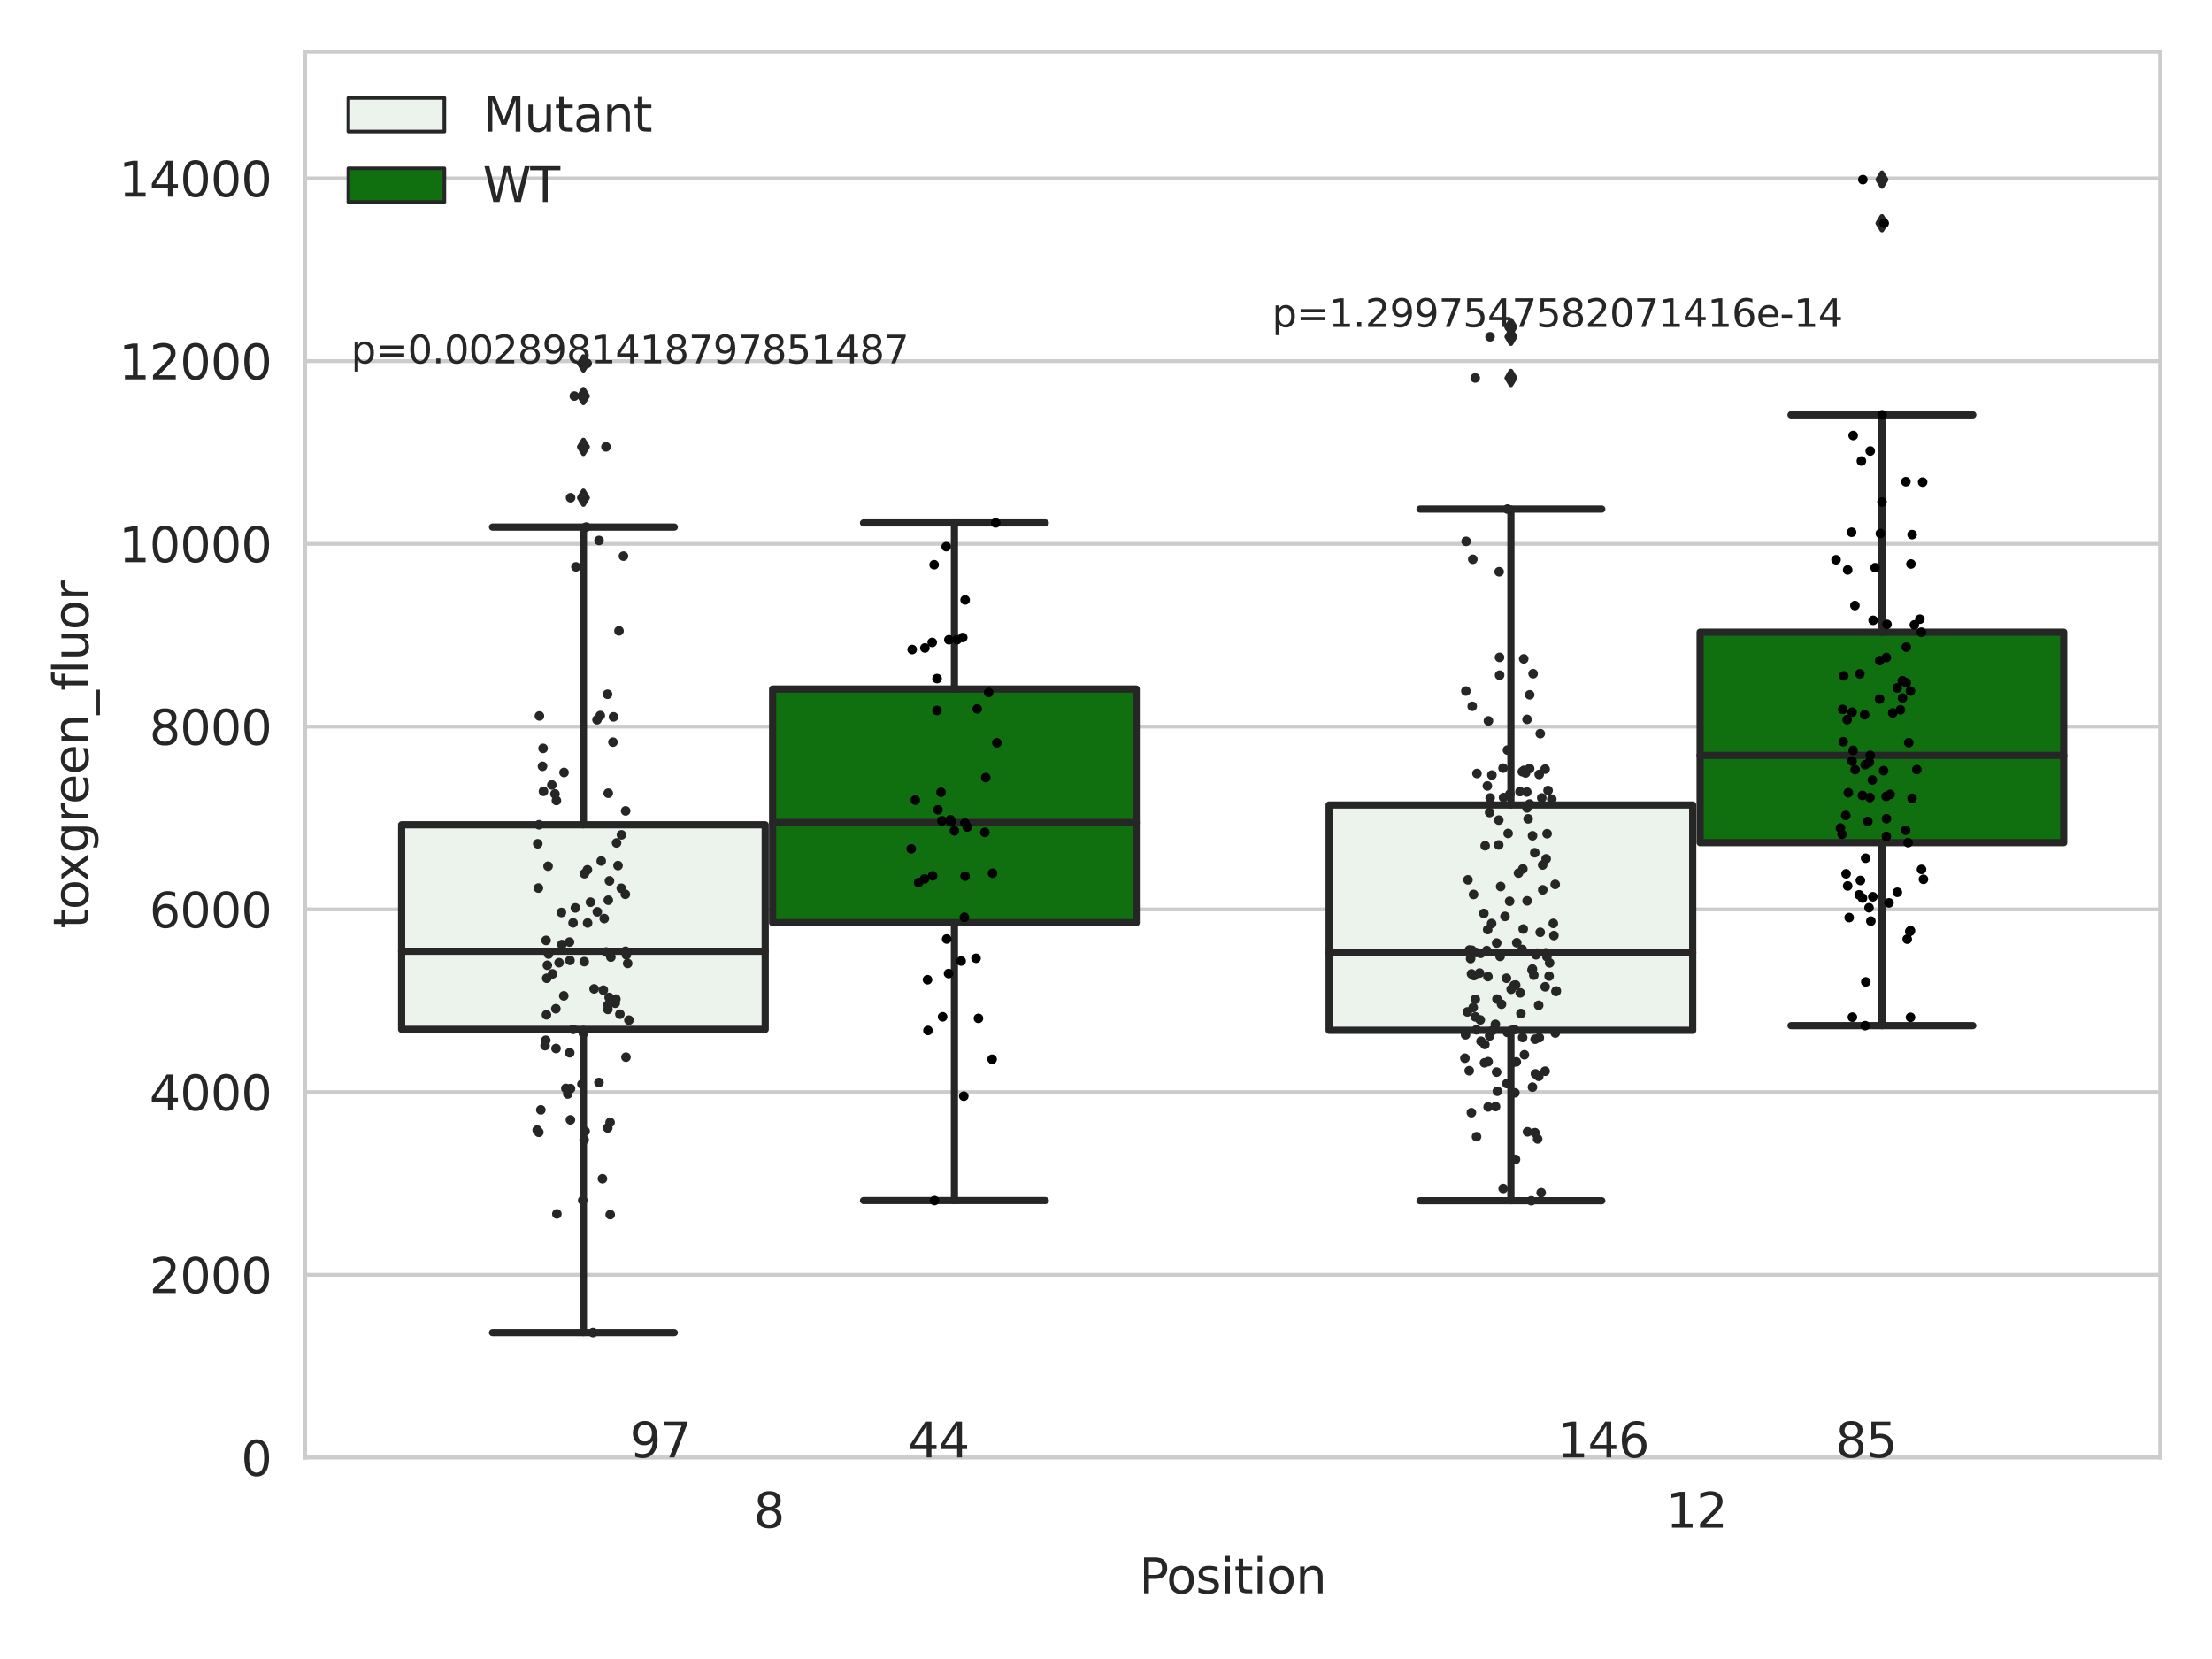 <?xml version="1.0" encoding="utf-8" standalone="no"?>
<!DOCTYPE svg PUBLIC "-//W3C//DTD SVG 1.1//EN"
  "http://www.w3.org/Graphics/SVG/1.1/DTD/svg11.dtd">
<svg xmlns:xlink="http://www.w3.org/1999/xlink" width="460.8pt" height="345.6pt" viewBox="0 0 460.8 345.6" xmlns="http://www.w3.org/2000/svg" version="1.1">
 <defs>
  <style type="text/css">*{stroke-linejoin: round; stroke-linecap: butt}</style>
 </defs>
 <g id="figure_1">
  <g id="patch_1">
   <path d="M 0 345.6 
L 460.8 345.6 
L 460.8 0 
L 0 0 
z
" style="fill: #ffffff"/>
  </g>
  <g id="axes_1">
   <g id="patch_2">
    <path d="M 63.571 303.64 
L 450 303.64 
L 450 10.8 
L 63.571 10.8 
z
" style="fill: #ffffff"/>
   </g>
   <g id="matplotlib.axis_1">
    <g id="xtick_1">
     <g id="text_1">
      <!-- 8 -->
      <g style="fill: #262626" transform="translate(156.997 318.238)scale(0.1 -0.1)">
       <defs>
        <path id="DejaVuSans-38" d="M 2034 2216 
Q 1584 2216 1326 1975 
Q 1069 1734 1069 1313 
Q 1069 891 1326 650 
Q 1584 409 2034 409 
Q 2484 409 2743 651 
Q 3003 894 3003 1313 
Q 3003 1734 2745 1975 
Q 2488 2216 2034 2216 
z
M 1403 2484 
Q 997 2584 770 2862 
Q 544 3141 544 3541 
Q 544 4100 942 4425 
Q 1341 4750 2034 4750 
Q 2731 4750 3128 4425 
Q 3525 4100 3525 3541 
Q 3525 3141 3298 2862 
Q 3072 2584 2669 2484 
Q 3125 2378 3379 2068 
Q 3634 1759 3634 1313 
Q 3634 634 3220 271 
Q 2806 -91 2034 -91 
Q 1263 -91 848 271 
Q 434 634 434 1313 
Q 434 1759 690 2068 
Q 947 2378 1403 2484 
z
M 1172 3481 
Q 1172 3119 1398 2916 
Q 1625 2713 2034 2713 
Q 2441 2713 2670 2916 
Q 2900 3119 2900 3481 
Q 2900 3844 2670 4047 
Q 2441 4250 2034 4250 
Q 1625 4250 1398 4047 
Q 1172 3844 1172 3481 
z
" transform="scale(0.016)"/>
       </defs>
       <use xlink:href="#DejaVuSans-38"/>
      </g>
     </g>
    </g>
    <g id="xtick_2">
     <g id="text_2">
      <!-- 12 -->
      <g style="fill: #262626" transform="translate(347.03 318.238)scale(0.1 -0.1)">
       <defs>
        <path id="DejaVuSans-31" d="M 794 531 
L 1825 531 
L 1825 4091 
L 703 3866 
L 703 4441 
L 1819 4666 
L 2450 4666 
L 2450 531 
L 3481 531 
L 3481 0 
L 794 0 
L 794 531 
z
" transform="scale(0.016)"/>
        <path id="DejaVuSans-32" d="M 1228 531 
L 3431 531 
L 3431 0 
L 469 0 
L 469 531 
Q 828 903 1448 1529 
Q 2069 2156 2228 2338 
Q 2531 2678 2651 2914 
Q 2772 3150 2772 3378 
Q 2772 3750 2511 3984 
Q 2250 4219 1831 4219 
Q 1534 4219 1204 4116 
Q 875 4013 500 3803 
L 500 4441 
Q 881 4594 1212 4672 
Q 1544 4750 1819 4750 
Q 2544 4750 2975 4387 
Q 3406 4025 3406 3419 
Q 3406 3131 3298 2873 
Q 3191 2616 2906 2266 
Q 2828 2175 2409 1742 
Q 1991 1309 1228 531 
z
" transform="scale(0.016)"/>
       </defs>
       <use xlink:href="#DejaVuSans-31"/>
       <use xlink:href="#DejaVuSans-32" x="63.623"/>
      </g>
     </g>
    </g>
    <g id="text_3">
     <!-- Position -->
     <g style="fill: #262626" transform="translate(237.322 331.917)scale(0.1 -0.1)">
      <defs>
       <path id="DejaVuSans-50" d="M 1259 4147 
L 1259 2394 
L 2053 2394 
Q 2494 2394 2734 2622 
Q 2975 2850 2975 3272 
Q 2975 3691 2734 3919 
Q 2494 4147 2053 4147 
L 1259 4147 
z
M 628 4666 
L 2053 4666 
Q 2838 4666 3239 4311 
Q 3641 3956 3641 3272 
Q 3641 2581 3239 2228 
Q 2838 1875 2053 1875 
L 1259 1875 
L 1259 0 
L 628 0 
L 628 4666 
z
" transform="scale(0.016)"/>
       <path id="DejaVuSans-6f" d="M 1959 3097 
Q 1497 3097 1228 2736 
Q 959 2375 959 1747 
Q 959 1119 1226 758 
Q 1494 397 1959 397 
Q 2419 397 2687 759 
Q 2956 1122 2956 1747 
Q 2956 2369 2687 2733 
Q 2419 3097 1959 3097 
z
M 1959 3584 
Q 2709 3584 3137 3096 
Q 3566 2609 3566 1747 
Q 3566 888 3137 398 
Q 2709 -91 1959 -91 
Q 1206 -91 779 398 
Q 353 888 353 1747 
Q 353 2609 779 3096 
Q 1206 3584 1959 3584 
z
" transform="scale(0.016)"/>
       <path id="DejaVuSans-73" d="M 2834 3397 
L 2834 2853 
Q 2591 2978 2328 3040 
Q 2066 3103 1784 3103 
Q 1356 3103 1142 2972 
Q 928 2841 928 2578 
Q 928 2378 1081 2264 
Q 1234 2150 1697 2047 
L 1894 2003 
Q 2506 1872 2764 1633 
Q 3022 1394 3022 966 
Q 3022 478 2636 193 
Q 2250 -91 1575 -91 
Q 1294 -91 989 -36 
Q 684 19 347 128 
L 347 722 
Q 666 556 975 473 
Q 1284 391 1588 391 
Q 1994 391 2212 530 
Q 2431 669 2431 922 
Q 2431 1156 2273 1281 
Q 2116 1406 1581 1522 
L 1381 1569 
Q 847 1681 609 1914 
Q 372 2147 372 2553 
Q 372 3047 722 3315 
Q 1072 3584 1716 3584 
Q 2034 3584 2315 3537 
Q 2597 3491 2834 3397 
z
" transform="scale(0.016)"/>
       <path id="DejaVuSans-69" d="M 603 3500 
L 1178 3500 
L 1178 0 
L 603 0 
L 603 3500 
z
M 603 4863 
L 1178 4863 
L 1178 4134 
L 603 4134 
L 603 4863 
z
" transform="scale(0.016)"/>
       <path id="DejaVuSans-74" d="M 1172 4494 
L 1172 3500 
L 2356 3500 
L 2356 3053 
L 1172 3053 
L 1172 1153 
Q 1172 725 1289 603 
Q 1406 481 1766 481 
L 2356 481 
L 2356 0 
L 1766 0 
Q 1100 0 847 248 
Q 594 497 594 1153 
L 594 3053 
L 172 3053 
L 172 3500 
L 594 3500 
L 594 4494 
L 1172 4494 
z
" transform="scale(0.016)"/>
       <path id="DejaVuSans-6e" d="M 3513 2113 
L 3513 0 
L 2938 0 
L 2938 2094 
Q 2938 2591 2744 2837 
Q 2550 3084 2163 3084 
Q 1697 3084 1428 2787 
Q 1159 2491 1159 1978 
L 1159 0 
L 581 0 
L 581 3500 
L 1159 3500 
L 1159 2956 
Q 1366 3272 1645 3428 
Q 1925 3584 2291 3584 
Q 2894 3584 3203 3211 
Q 3513 2838 3513 2113 
z
" transform="scale(0.016)"/>
      </defs>
      <use xlink:href="#DejaVuSans-50"/>
      <use xlink:href="#DejaVuSans-6f" x="56.678"/>
      <use xlink:href="#DejaVuSans-73" x="117.859"/>
      <use xlink:href="#DejaVuSans-69" x="169.959"/>
      <use xlink:href="#DejaVuSans-74" x="197.742"/>
      <use xlink:href="#DejaVuSans-69" x="236.951"/>
      <use xlink:href="#DejaVuSans-6f" x="264.734"/>
      <use xlink:href="#DejaVuSans-6e" x="325.916"/>
     </g>
    </g>
   </g>
   <g id="matplotlib.axis_2">
    <g id="ytick_1">
     <g id="line2d_1">
      <path d="M 63.571 303.64 
L 450 303.64 
" clip-path="url(#p4661a1220d)" style="fill: none; stroke: #cccccc; stroke-width: 0.8; stroke-linecap: round"/>
     </g>
     <g id="text_4">
      <!-- 0 -->
      <g style="fill: #262626" transform="translate(50.209 307.439)scale(0.1 -0.1)">
       <defs>
        <path id="DejaVuSans-30" d="M 2034 4250 
Q 1547 4250 1301 3770 
Q 1056 3291 1056 2328 
Q 1056 1369 1301 889 
Q 1547 409 2034 409 
Q 2525 409 2770 889 
Q 3016 1369 3016 2328 
Q 3016 3291 2770 3770 
Q 2525 4250 2034 4250 
z
M 2034 4750 
Q 2819 4750 3233 4129 
Q 3647 3509 3647 2328 
Q 3647 1150 3233 529 
Q 2819 -91 2034 -91 
Q 1250 -91 836 529 
Q 422 1150 422 2328 
Q 422 3509 836 4129 
Q 1250 4750 2034 4750 
z
" transform="scale(0.016)"/>
       </defs>
       <use xlink:href="#DejaVuSans-30"/>
      </g>
     </g>
    </g>
    <g id="ytick_2">
     <g id="line2d_2">
      <path d="M 63.571 265.572 
L 450 265.572 
" clip-path="url(#p4661a1220d)" style="fill: none; stroke: #cccccc; stroke-width: 0.8; stroke-linecap: round"/>
     </g>
     <g id="text_5">
      <!-- 2000 -->
      <g style="fill: #262626" transform="translate(31.121 269.371)scale(0.1 -0.1)">
       <use xlink:href="#DejaVuSans-32"/>
       <use xlink:href="#DejaVuSans-30" x="63.623"/>
       <use xlink:href="#DejaVuSans-30" x="127.246"/>
       <use xlink:href="#DejaVuSans-30" x="190.869"/>
      </g>
     </g>
    </g>
    <g id="ytick_3">
     <g id="line2d_3">
      <path d="M 63.571 227.504 
L 450 227.504 
" clip-path="url(#p4661a1220d)" style="fill: none; stroke: #cccccc; stroke-width: 0.8; stroke-linecap: round"/>
     </g>
     <g id="text_6">
      <!-- 4000 -->
      <g style="fill: #262626" transform="translate(31.121 231.303)scale(0.1 -0.1)">
       <defs>
        <path id="DejaVuSans-34" d="M 2419 4116 
L 825 1625 
L 2419 1625 
L 2419 4116 
z
M 2253 4666 
L 3047 4666 
L 3047 1625 
L 3713 1625 
L 3713 1100 
L 3047 1100 
L 3047 0 
L 2419 0 
L 2419 1100 
L 313 1100 
L 313 1709 
L 2253 4666 
z
" transform="scale(0.016)"/>
       </defs>
       <use xlink:href="#DejaVuSans-34"/>
       <use xlink:href="#DejaVuSans-30" x="63.623"/>
       <use xlink:href="#DejaVuSans-30" x="127.246"/>
       <use xlink:href="#DejaVuSans-30" x="190.869"/>
      </g>
     </g>
    </g>
    <g id="ytick_4">
     <g id="line2d_4">
      <path d="M 63.571 189.436 
L 450 189.436 
" clip-path="url(#p4661a1220d)" style="fill: none; stroke: #cccccc; stroke-width: 0.8; stroke-linecap: round"/>
     </g>
     <g id="text_7">
      <!-- 6000 -->
      <g style="fill: #262626" transform="translate(31.121 193.235)scale(0.1 -0.1)">
       <defs>
        <path id="DejaVuSans-36" d="M 2113 2584 
Q 1688 2584 1439 2293 
Q 1191 2003 1191 1497 
Q 1191 994 1439 701 
Q 1688 409 2113 409 
Q 2538 409 2786 701 
Q 3034 994 3034 1497 
Q 3034 2003 2786 2293 
Q 2538 2584 2113 2584 
z
M 3366 4563 
L 3366 3988 
Q 3128 4100 2886 4159 
Q 2644 4219 2406 4219 
Q 1781 4219 1451 3797 
Q 1122 3375 1075 2522 
Q 1259 2794 1537 2939 
Q 1816 3084 2150 3084 
Q 2853 3084 3261 2657 
Q 3669 2231 3669 1497 
Q 3669 778 3244 343 
Q 2819 -91 2113 -91 
Q 1303 -91 875 529 
Q 447 1150 447 2328 
Q 447 3434 972 4092 
Q 1497 4750 2381 4750 
Q 2619 4750 2861 4703 
Q 3103 4656 3366 4563 
z
" transform="scale(0.016)"/>
       </defs>
       <use xlink:href="#DejaVuSans-36"/>
       <use xlink:href="#DejaVuSans-30" x="63.623"/>
       <use xlink:href="#DejaVuSans-30" x="127.246"/>
       <use xlink:href="#DejaVuSans-30" x="190.869"/>
      </g>
     </g>
    </g>
    <g id="ytick_5">
     <g id="line2d_5">
      <path d="M 63.571 151.368 
L 450 151.368 
" clip-path="url(#p4661a1220d)" style="fill: none; stroke: #cccccc; stroke-width: 0.8; stroke-linecap: round"/>
     </g>
     <g id="text_8">
      <!-- 8000 -->
      <g style="fill: #262626" transform="translate(31.121 155.167)scale(0.1 -0.1)">
       <use xlink:href="#DejaVuSans-38"/>
       <use xlink:href="#DejaVuSans-30" x="63.623"/>
       <use xlink:href="#DejaVuSans-30" x="127.246"/>
       <use xlink:href="#DejaVuSans-30" x="190.869"/>
      </g>
     </g>
    </g>
    <g id="ytick_6">
     <g id="line2d_6">
      <path d="M 63.571 113.299 
L 450 113.299 
" clip-path="url(#p4661a1220d)" style="fill: none; stroke: #cccccc; stroke-width: 0.8; stroke-linecap: round"/>
     </g>
     <g id="text_9">
      <!-- 10000 -->
      <g style="fill: #262626" transform="translate(24.759 117.099)scale(0.1 -0.1)">
       <use xlink:href="#DejaVuSans-31"/>
       <use xlink:href="#DejaVuSans-30" x="63.623"/>
       <use xlink:href="#DejaVuSans-30" x="127.246"/>
       <use xlink:href="#DejaVuSans-30" x="190.869"/>
       <use xlink:href="#DejaVuSans-30" x="254.492"/>
      </g>
     </g>
    </g>
    <g id="ytick_7">
     <g id="line2d_7">
      <path d="M 63.571 75.231 
L 450 75.231 
" clip-path="url(#p4661a1220d)" style="fill: none; stroke: #cccccc; stroke-width: 0.8; stroke-linecap: round"/>
     </g>
     <g id="text_10">
      <!-- 12000 -->
      <g style="fill: #262626" transform="translate(24.759 79.03)scale(0.1 -0.1)">
       <use xlink:href="#DejaVuSans-31"/>
       <use xlink:href="#DejaVuSans-32" x="63.623"/>
       <use xlink:href="#DejaVuSans-30" x="127.246"/>
       <use xlink:href="#DejaVuSans-30" x="190.869"/>
       <use xlink:href="#DejaVuSans-30" x="254.492"/>
      </g>
     </g>
    </g>
    <g id="ytick_8">
     <g id="line2d_8">
      <path d="M 63.571 37.163 
L 450 37.163 
" clip-path="url(#p4661a1220d)" style="fill: none; stroke: #cccccc; stroke-width: 0.8; stroke-linecap: round"/>
     </g>
     <g id="text_11">
      <!-- 14000 -->
      <g style="fill: #262626" transform="translate(24.759 40.962)scale(0.1 -0.1)">
       <use xlink:href="#DejaVuSans-31"/>
       <use xlink:href="#DejaVuSans-34" x="63.623"/>
       <use xlink:href="#DejaVuSans-30" x="127.246"/>
       <use xlink:href="#DejaVuSans-30" x="190.869"/>
       <use xlink:href="#DejaVuSans-30" x="254.492"/>
      </g>
     </g>
    </g>
    <g id="text_12">
     <!-- toxgreen_fluor -->
     <g style="fill: #262626" transform="translate(18.401 193.415)rotate(-90)scale(0.1 -0.1)">
      <defs>
       <path id="DejaVuSans-78" d="M 3513 3500 
L 2247 1797 
L 3578 0 
L 2900 0 
L 1881 1375 
L 863 0 
L 184 0 
L 1544 1831 
L 300 3500 
L 978 3500 
L 1906 2253 
L 2834 3500 
L 3513 3500 
z
" transform="scale(0.016)"/>
       <path id="DejaVuSans-67" d="M 2906 1791 
Q 2906 2416 2648 2759 
Q 2391 3103 1925 3103 
Q 1463 3103 1205 2759 
Q 947 2416 947 1791 
Q 947 1169 1205 825 
Q 1463 481 1925 481 
Q 2391 481 2648 825 
Q 2906 1169 2906 1791 
z
M 3481 434 
Q 3481 -459 3084 -895 
Q 2688 -1331 1869 -1331 
Q 1566 -1331 1297 -1286 
Q 1028 -1241 775 -1147 
L 775 -588 
Q 1028 -725 1275 -790 
Q 1522 -856 1778 -856 
Q 2344 -856 2625 -561 
Q 2906 -266 2906 331 
L 2906 616 
Q 2728 306 2450 153 
Q 2172 0 1784 0 
Q 1141 0 747 490 
Q 353 981 353 1791 
Q 353 2603 747 3093 
Q 1141 3584 1784 3584 
Q 2172 3584 2450 3431 
Q 2728 3278 2906 2969 
L 2906 3500 
L 3481 3500 
L 3481 434 
z
" transform="scale(0.016)"/>
       <path id="DejaVuSans-72" d="M 2631 2963 
Q 2534 3019 2420 3045 
Q 2306 3072 2169 3072 
Q 1681 3072 1420 2755 
Q 1159 2438 1159 1844 
L 1159 0 
L 581 0 
L 581 3500 
L 1159 3500 
L 1159 2956 
Q 1341 3275 1631 3429 
Q 1922 3584 2338 3584 
Q 2397 3584 2469 3576 
Q 2541 3569 2628 3553 
L 2631 2963 
z
" transform="scale(0.016)"/>
       <path id="DejaVuSans-65" d="M 3597 1894 
L 3597 1613 
L 953 1613 
Q 991 1019 1311 708 
Q 1631 397 2203 397 
Q 2534 397 2845 478 
Q 3156 559 3463 722 
L 3463 178 
Q 3153 47 2828 -22 
Q 2503 -91 2169 -91 
Q 1331 -91 842 396 
Q 353 884 353 1716 
Q 353 2575 817 3079 
Q 1281 3584 2069 3584 
Q 2775 3584 3186 3129 
Q 3597 2675 3597 1894 
z
M 3022 2063 
Q 3016 2534 2758 2815 
Q 2500 3097 2075 3097 
Q 1594 3097 1305 2825 
Q 1016 2553 972 2059 
L 3022 2063 
z
" transform="scale(0.016)"/>
       <path id="DejaVuSans-5f" d="M 3263 -1063 
L 3263 -1509 
L -63 -1509 
L -63 -1063 
L 3263 -1063 
z
" transform="scale(0.016)"/>
       <path id="DejaVuSans-66" d="M 2375 4863 
L 2375 4384 
L 1825 4384 
Q 1516 4384 1395 4259 
Q 1275 4134 1275 3809 
L 1275 3500 
L 2222 3500 
L 2222 3053 
L 1275 3053 
L 1275 0 
L 697 0 
L 697 3053 
L 147 3053 
L 147 3500 
L 697 3500 
L 697 3744 
Q 697 4328 969 4595 
Q 1241 4863 1831 4863 
L 2375 4863 
z
" transform="scale(0.016)"/>
       <path id="DejaVuSans-6c" d="M 603 4863 
L 1178 4863 
L 1178 0 
L 603 0 
L 603 4863 
z
" transform="scale(0.016)"/>
       <path id="DejaVuSans-75" d="M 544 1381 
L 544 3500 
L 1119 3500 
L 1119 1403 
Q 1119 906 1312 657 
Q 1506 409 1894 409 
Q 2359 409 2629 706 
Q 2900 1003 2900 1516 
L 2900 3500 
L 3475 3500 
L 3475 0 
L 2900 0 
L 2900 538 
Q 2691 219 2414 64 
Q 2138 -91 1772 -91 
Q 1169 -91 856 284 
Q 544 659 544 1381 
z
M 1991 3584 
L 1991 3584 
z
" transform="scale(0.016)"/>
      </defs>
      <use xlink:href="#DejaVuSans-74"/>
      <use xlink:href="#DejaVuSans-6f" x="39.209"/>
      <use xlink:href="#DejaVuSans-78" x="97.266"/>
      <use xlink:href="#DejaVuSans-67" x="156.445"/>
      <use xlink:href="#DejaVuSans-72" x="219.922"/>
      <use xlink:href="#DejaVuSans-65" x="258.785"/>
      <use xlink:href="#DejaVuSans-65" x="320.309"/>
      <use xlink:href="#DejaVuSans-6e" x="381.832"/>
      <use xlink:href="#DejaVuSans-5f" x="445.211"/>
      <use xlink:href="#DejaVuSans-66" x="495.211"/>
      <use xlink:href="#DejaVuSans-6c" x="530.416"/>
      <use xlink:href="#DejaVuSans-75" x="558.199"/>
      <use xlink:href="#DejaVuSans-6f" x="621.578"/>
      <use xlink:href="#DejaVuSans-72" x="682.76"/>
     </g>
    </g>
   </g>
   <g id="patch_3">
    <path d="M 83.666 214.437 
L 159.406 214.437 
L 159.406 171.817 
L 83.666 171.817 
L 83.666 214.437 
z
" clip-path="url(#p4661a1220d)" style="fill: #ecf2ec; stroke: #262626; stroke-width: 1.5; stroke-linejoin: miter"/>
   </g>
   <g id="patch_4">
    <path d="M 160.951 192.209 
L 236.691 192.209 
L 236.691 143.543 
L 160.951 143.543 
L 160.951 192.209 
z
" clip-path="url(#p4661a1220d)" style="fill: #107010; stroke: #262626; stroke-width: 1.5; stroke-linejoin: miter"/>
   </g>
   <g id="patch_5">
    <path d="M 276.88 214.634 
L 352.62 214.634 
L 352.62 167.694 
L 276.88 167.694 
L 276.88 214.634 
z
" clip-path="url(#p4661a1220d)" style="fill: #ecf2ec; stroke: #262626; stroke-width: 1.5; stroke-linejoin: miter"/>
   </g>
   <g id="patch_6">
    <path d="M 354.166 175.538 
L 429.906 175.538 
L 429.906 131.702 
L 354.166 131.702 
L 354.166 175.538 
z
" clip-path="url(#p4661a1220d)" style="fill: #107010; stroke: #262626; stroke-width: 1.5; stroke-linejoin: miter"/>
   </g>
   <g id="patch_7">
    <path d="M 160.178 303.64 
L 160.178 303.64 
L 160.178 303.64 
L 160.178 303.64 
z
" clip-path="url(#p4661a1220d)" style="fill: #ecf2ec; stroke: #262626; stroke-width: 0.75; stroke-linejoin: miter"/>
   </g>
   <g id="patch_8">
    <path d="M 160.178 303.64 
L 160.178 303.64 
L 160.178 303.64 
L 160.178 303.64 
z
" clip-path="url(#p4661a1220d)" style="fill: #107010; stroke: #262626; stroke-width: 0.75; stroke-linejoin: miter"/>
   </g>
   <g id="PathCollection_1"/>
   <g id="PathCollection_2"/>
   <g id="line2d_9">
    <path d="M 121.536 214.437 
L 121.536 277.617 
" clip-path="url(#p4661a1220d)" style="fill: none; stroke: #262626; stroke-width: 1.5; stroke-linecap: round"/>
   </g>
   <g id="line2d_10">
    <path d="M 121.536 171.817 
L 121.536 109.8 
" clip-path="url(#p4661a1220d)" style="fill: none; stroke: #262626; stroke-width: 1.5; stroke-linecap: round"/>
   </g>
   <g id="line2d_11">
    <path d="M 102.601 277.617 
L 140.471 277.617 
" clip-path="url(#p4661a1220d)" style="fill: none; stroke: #262626; stroke-width: 1.5; stroke-linecap: round"/>
   </g>
   <g id="line2d_12">
    <path d="M 102.601 109.8 
L 140.471 109.8 
" clip-path="url(#p4661a1220d)" style="fill: none; stroke: #262626; stroke-width: 1.5; stroke-linecap: round"/>
   </g>
   <g id="line2d_13">
    <defs>
     <path id="m3505ca73e6" d="M -0 1.414 
L 0.849 0 
L 0 -1.414 
L -0.849 -0 
z
" style="stroke: #262626; stroke-linejoin: miter"/>
    </defs>
    <g clip-path="url(#p4661a1220d)">
     <use xlink:href="#m3505ca73e6" x="121.536" y="103.684" style="fill: #262626; stroke: #262626; stroke-linejoin: miter"/>
     <use xlink:href="#m3505ca73e6" x="121.536" y="82.503" style="fill: #262626; stroke: #262626; stroke-linejoin: miter"/>
     <use xlink:href="#m3505ca73e6" x="121.536" y="75.701" style="fill: #262626; stroke: #262626; stroke-linejoin: miter"/>
     <use xlink:href="#m3505ca73e6" x="121.536" y="93.097" style="fill: #262626; stroke: #262626; stroke-linejoin: miter"/>
    </g>
   </g>
   <g id="line2d_14">
    <path d="M 198.821 192.209 
L 198.821 250.102 
" clip-path="url(#p4661a1220d)" style="fill: none; stroke: #262626; stroke-width: 1.5; stroke-linecap: round"/>
   </g>
   <g id="line2d_15">
    <path d="M 198.821 143.543 
L 198.821 108.934 
" clip-path="url(#p4661a1220d)" style="fill: none; stroke: #262626; stroke-width: 1.5; stroke-linecap: round"/>
   </g>
   <g id="line2d_16">
    <path d="M 179.886 250.102 
L 217.756 250.102 
" clip-path="url(#p4661a1220d)" style="fill: none; stroke: #262626; stroke-width: 1.5; stroke-linecap: round"/>
   </g>
   <g id="line2d_17">
    <path d="M 179.886 108.934 
L 217.756 108.934 
" clip-path="url(#p4661a1220d)" style="fill: none; stroke: #262626; stroke-width: 1.5; stroke-linecap: round"/>
   </g>
   <g id="line2d_18"/>
   <g id="line2d_19">
    <path d="M 314.75 214.634 
L 314.75 250.139 
" clip-path="url(#p4661a1220d)" style="fill: none; stroke: #262626; stroke-width: 1.5; stroke-linecap: round"/>
   </g>
   <g id="line2d_20">
    <path d="M 314.75 167.694 
L 314.75 106.055 
" clip-path="url(#p4661a1220d)" style="fill: none; stroke: #262626; stroke-width: 1.5; stroke-linecap: round"/>
   </g>
   <g id="line2d_21">
    <path d="M 295.815 250.139 
L 333.685 250.139 
" clip-path="url(#p4661a1220d)" style="fill: none; stroke: #262626; stroke-width: 1.5; stroke-linecap: round"/>
   </g>
   <g id="line2d_22">
    <path d="M 295.815 106.055 
L 333.685 106.055 
" clip-path="url(#p4661a1220d)" style="fill: none; stroke: #262626; stroke-width: 1.5; stroke-linecap: round"/>
   </g>
   <g id="line2d_23">
    <g clip-path="url(#p4661a1220d)">
     <use xlink:href="#m3505ca73e6" x="314.75" y="70.152" style="fill: #262626; stroke: #262626; stroke-linejoin: miter"/>
     <use xlink:href="#m3505ca73e6" x="314.75" y="68.114" style="fill: #262626; stroke: #262626; stroke-linejoin: miter"/>
     <use xlink:href="#m3505ca73e6" x="314.75" y="78.736" style="fill: #262626; stroke: #262626; stroke-linejoin: miter"/>
    </g>
   </g>
   <g id="line2d_24">
    <path d="M 392.036 175.538 
L 392.036 213.658 
" clip-path="url(#p4661a1220d)" style="fill: none; stroke: #262626; stroke-width: 1.5; stroke-linecap: round"/>
   </g>
   <g id="line2d_25">
    <path d="M 392.036 131.702 
L 392.036 86.423 
" clip-path="url(#p4661a1220d)" style="fill: none; stroke: #262626; stroke-width: 1.5; stroke-linecap: round"/>
   </g>
   <g id="line2d_26">
    <path d="M 373.101 213.658 
L 410.971 213.658 
" clip-path="url(#p4661a1220d)" style="fill: none; stroke: #262626; stroke-width: 1.5; stroke-linecap: round"/>
   </g>
   <g id="line2d_27">
    <path d="M 373.101 86.423 
L 410.971 86.423 
" clip-path="url(#p4661a1220d)" style="fill: none; stroke: #262626; stroke-width: 1.5; stroke-linecap: round"/>
   </g>
   <g id="line2d_28">
    <g clip-path="url(#p4661a1220d)">
     <use xlink:href="#m3505ca73e6" x="392.036" y="37.422" style="fill: #262626; stroke: #262626; stroke-linejoin: miter"/>
     <use xlink:href="#m3505ca73e6" x="392.036" y="46.5" style="fill: #262626; stroke: #262626; stroke-linejoin: miter"/>
    </g>
   </g>
   <g id="line2d_29">
    <path d="M 83.666 198.153 
L 159.406 198.153 
" clip-path="url(#p4661a1220d)" style="fill: none; stroke: #262626; stroke-width: 1.5; stroke-linecap: round"/>
   </g>
   <g id="line2d_30">
    <path d="M 160.951 171.35 
L 236.691 171.35 
" clip-path="url(#p4661a1220d)" style="fill: none; stroke: #262626; stroke-width: 1.5; stroke-linecap: round"/>
   </g>
   <g id="line2d_31">
    <path d="M 276.88 198.46 
L 352.62 198.46 
" clip-path="url(#p4661a1220d)" style="fill: none; stroke: #262626; stroke-width: 1.5; stroke-linecap: round"/>
   </g>
   <g id="line2d_32">
    <path d="M 354.166 157.364 
L 429.906 157.364 
" clip-path="url(#p4661a1220d)" style="fill: none; stroke: #262626; stroke-width: 1.5; stroke-linecap: round"/>
   </g>
   <g id="patch_9">
    <path d="M 63.571 303.64 
L 63.571 10.8 
" style="fill: none; stroke: #cccccc; stroke-width: 0.8; stroke-linejoin: miter; stroke-linecap: square"/>
   </g>
   <g id="patch_10">
    <path d="M 450 303.64 
L 450 10.8 
" style="fill: none; stroke: #cccccc; stroke-width: 0.8; stroke-linejoin: miter; stroke-linecap: square"/>
   </g>
   <g id="patch_11">
    <path d="M 63.571 303.64 
L 450 303.64 
" style="fill: none; stroke: #cccccc; stroke-width: 0.8; stroke-linejoin: miter; stroke-linecap: square"/>
   </g>
   <g id="patch_12">
    <path d="M 63.571 10.8 
L 450 10.8 
" style="fill: none; stroke: #cccccc; stroke-width: 0.8; stroke-linejoin: miter; stroke-linecap: square"/>
   </g>
   <g id="PathCollection_3">
    <defs>
     <path id="C0_0_f763ba396b" d="M 0 1 
C 0.265 1 0.52 0.895 0.707 0.707 
C 0.895 0.52 1 0.265 1 -0 
C 1 -0.265 0.895 -0.52 0.707 -0.707 
C 0.52 -0.895 0.265 -1 0 -1 
C -0.265 -1 -0.52 -0.895 -0.707 -0.707 
C -0.895 -0.52 -1 -0.265 -1 0 
C -1 0.265 -0.895 0.52 -0.707 0.707 
C -0.52 0.895 -0.265 1 0 1 
z
"/>
    </defs>
    <g clip-path="url(#p4661a1220d)">
     <use xlink:href="#C0_0_f763ba396b" x="115.605" y="165.394" style="fill: #262626"/>
    </g>
    <g clip-path="url(#p4661a1220d)">
     <use xlink:href="#C0_0_f763ba396b" x="119.984" y="118.087" style="fill: #262626"/>
    </g>
    <g clip-path="url(#p4661a1220d)">
     <use xlink:href="#C0_0_f763ba396b" x="115.794" y="210.138" style="fill: #262626"/>
    </g>
    <g clip-path="url(#p4661a1220d)">
     <use xlink:href="#C0_0_f763ba396b" x="124.37" y="149.941" style="fill: #262626"/>
    </g>
    <g clip-path="url(#p4661a1220d)">
     <use xlink:href="#C0_0_f763ba396b" x="118.73" y="200.067" style="fill: #262626"/>
    </g>
    <g clip-path="url(#p4661a1220d)">
     <use xlink:href="#C0_0_f763ba396b" x="126.706" y="165.244" style="fill: #262626"/>
    </g>
    <g clip-path="url(#p4661a1220d)">
     <use xlink:href="#C0_0_f763ba396b" x="118.86" y="103.684" style="fill: #262626"/>
    </g>
    <g clip-path="url(#p4661a1220d)">
     <use xlink:href="#C0_0_f763ba396b" x="112.288" y="171.817" style="fill: #262626"/>
    </g>
    <g clip-path="url(#p4661a1220d)">
     <use xlink:href="#C0_0_f763ba396b" x="113.132" y="155.902" style="fill: #262626"/>
    </g>
    <g clip-path="url(#p4661a1220d)">
     <use xlink:href="#C0_0_f763ba396b" x="115.907" y="166.762" style="fill: #262626"/>
    </g>
    <g clip-path="url(#p4661a1220d)">
     <use xlink:href="#C0_0_f763ba396b" x="130.332" y="168.929" style="fill: #262626"/>
    </g>
    <g clip-path="url(#p4661a1220d)">
     <use xlink:href="#C0_0_f763ba396b" x="121.228" y="225.843" style="fill: #262626"/>
    </g>
    <g clip-path="url(#p4661a1220d)">
     <use xlink:href="#C0_0_f763ba396b" x="123.538" y="277.617" style="fill: #262626"/>
    </g>
    <g clip-path="url(#p4661a1220d)">
     <use xlink:href="#C0_0_f763ba396b" x="125.048" y="149.062" style="fill: #262626"/>
    </g>
    <g clip-path="url(#p4661a1220d)">
     <use xlink:href="#C0_0_f763ba396b" x="126.63" y="210.268" style="fill: #262626"/>
    </g>
    <g clip-path="url(#p4661a1220d)">
     <use xlink:href="#C0_0_f763ba396b" x="121.527" y="215.27" style="fill: #262626"/>
    </g>
    <g clip-path="url(#p4661a1220d)">
     <use xlink:href="#C0_0_f763ba396b" x="127.087" y="233.82" style="fill: #262626"/>
    </g>
    <g clip-path="url(#p4661a1220d)">
     <use xlink:href="#C0_0_f763ba396b" x="126.281" y="198.317" style="fill: #262626"/>
    </g>
    <g clip-path="url(#p4661a1220d)">
     <use xlink:href="#C0_0_f763ba396b" x="131.015" y="212.514" style="fill: #262626"/>
    </g>
    <g clip-path="url(#p4661a1220d)">
     <use xlink:href="#C0_0_f763ba396b" x="114.958" y="163.524" style="fill: #262626"/>
    </g>
    <g clip-path="url(#p4661a1220d)">
     <use xlink:href="#C0_0_f763ba396b" x="121.891" y="235.654" style="fill: #262626"/>
    </g>
    <g clip-path="url(#p4661a1220d)">
     <use xlink:href="#C0_0_f763ba396b" x="111.906" y="235.413" style="fill: #262626"/>
    </g>
    <g clip-path="url(#p4661a1220d)">
     <use xlink:href="#C0_0_f763ba396b" x="113.693" y="216.712" style="fill: #262626"/>
    </g>
    <g clip-path="url(#p4661a1220d)">
     <use xlink:href="#C0_0_f763ba396b" x="121.685" y="237.444" style="fill: #262626"/>
    </g>
    <g clip-path="url(#p4661a1220d)">
     <use xlink:href="#C0_0_f763ba396b" x="113.839" y="211.399" style="fill: #262626"/>
    </g>
    <g clip-path="url(#p4661a1220d)">
     <use xlink:href="#C0_0_f763ba396b" x="125.245" y="179.365" style="fill: #262626"/>
    </g>
    <g clip-path="url(#p4661a1220d)">
     <use xlink:href="#C0_0_f763ba396b" x="116.949" y="190.078" style="fill: #262626"/>
    </g>
    <g clip-path="url(#p4661a1220d)">
     <use xlink:href="#C0_0_f763ba396b" x="119.645" y="82.503" style="fill: #262626"/>
    </g>
    <g clip-path="url(#p4661a1220d)">
     <use xlink:href="#C0_0_f763ba396b" x="112.37" y="149.15" style="fill: #262626"/>
    </g>
    <g clip-path="url(#p4661a1220d)">
     <use xlink:href="#C0_0_f763ba396b" x="113.553" y="217.833" style="fill: #262626"/>
    </g>
    <g clip-path="url(#p4661a1220d)">
     <use xlink:href="#C0_0_f763ba396b" x="118.634" y="196.248" style="fill: #262626"/>
    </g>
    <g clip-path="url(#p4661a1220d)">
     <use xlink:href="#C0_0_f763ba396b" x="117.875" y="226.734" style="fill: #262626"/>
    </g>
    <g clip-path="url(#p4661a1220d)">
     <use xlink:href="#C0_0_f763ba396b" x="126.668" y="209.332" style="fill: #262626"/>
    </g>
    <g clip-path="url(#p4661a1220d)">
     <use xlink:href="#C0_0_f763ba396b" x="130.486" y="198.915" style="fill: #262626"/>
    </g>
    <g clip-path="url(#p4661a1220d)">
     <use xlink:href="#C0_0_f763ba396b" x="128.293" y="208.126" style="fill: #262626"/>
    </g>
    <g clip-path="url(#p4661a1220d)">
     <use xlink:href="#C0_0_f763ba396b" x="118.681" y="219.313" style="fill: #262626"/>
    </g>
    <g clip-path="url(#p4661a1220d)">
     <use xlink:href="#C0_0_f763ba396b" x="129.877" y="115.848" style="fill: #262626"/>
    </g>
    <g clip-path="url(#p4661a1220d)">
     <use xlink:href="#C0_0_f763ba396b" x="130.309" y="198.153" style="fill: #262626"/>
    </g>
    <g clip-path="url(#p4661a1220d)">
     <use xlink:href="#C0_0_f763ba396b" x="122.117" y="109.8" style="fill: #262626"/>
    </g>
    <g clip-path="url(#p4661a1220d)">
     <use xlink:href="#C0_0_f763ba396b" x="112.163" y="185" style="fill: #262626"/>
    </g>
    <g clip-path="url(#p4661a1220d)">
     <use xlink:href="#C0_0_f763ba396b" x="126.894" y="207.784" style="fill: #262626"/>
    </g>
    <g clip-path="url(#p4661a1220d)">
     <use xlink:href="#C0_0_f763ba396b" x="128.441" y="175.601" style="fill: #262626"/>
    </g>
    <g clip-path="url(#p4661a1220d)">
     <use xlink:href="#C0_0_f763ba396b" x="126.719" y="187.532" style="fill: #262626"/>
    </g>
    <g clip-path="url(#p4661a1220d)">
     <use xlink:href="#C0_0_f763ba396b" x="125.87" y="191.347" style="fill: #262626"/>
    </g>
    <g clip-path="url(#p4661a1220d)">
     <use xlink:href="#C0_0_f763ba396b" x="117.053" y="196.765" style="fill: #262626"/>
    </g>
    <g clip-path="url(#p4661a1220d)">
     <use xlink:href="#C0_0_f763ba396b" x="128.947" y="131.424" style="fill: #262626"/>
    </g>
    <g clip-path="url(#p4661a1220d)">
     <use xlink:href="#C0_0_f763ba396b" x="115.101" y="202.881" style="fill: #262626"/>
    </g>
    <g clip-path="url(#p4661a1220d)">
     <use xlink:href="#C0_0_f763ba396b" x="127.687" y="154.603" style="fill: #262626"/>
    </g>
    <g clip-path="url(#p4661a1220d)">
     <use xlink:href="#C0_0_f763ba396b" x="124.772" y="225.501" style="fill: #262626"/>
    </g>
    <g clip-path="url(#p4661a1220d)">
     <use xlink:href="#C0_0_f763ba396b" x="118.826" y="233.283" style="fill: #262626"/>
    </g>
    <g clip-path="url(#p4661a1220d)">
     <use xlink:href="#C0_0_f763ba396b" x="121.394" y="250.06" style="fill: #262626"/>
    </g>
    <g clip-path="url(#p4661a1220d)">
     <use xlink:href="#C0_0_f763ba396b" x="117.445" y="207.452" style="fill: #262626"/>
    </g>
    <g clip-path="url(#p4661a1220d)">
     <use xlink:href="#C0_0_f763ba396b" x="130.754" y="200.698" style="fill: #262626"/>
    </g>
    <g clip-path="url(#p4661a1220d)">
     <use xlink:href="#C0_0_f763ba396b" x="127.797" y="149.34" style="fill: #262626"/>
    </g>
    <g clip-path="url(#p4661a1220d)">
     <use xlink:href="#C0_0_f763ba396b" x="113.757" y="195.902" style="fill: #262626"/>
    </g>
    <g clip-path="url(#p4661a1220d)">
     <use xlink:href="#C0_0_f763ba396b" x="116.008" y="252.884" style="fill: #262626"/>
    </g>
    <g clip-path="url(#p4661a1220d)">
     <use xlink:href="#C0_0_f763ba396b" x="122.408" y="192.274" style="fill: #262626"/>
    </g>
    <g clip-path="url(#p4661a1220d)">
     <use xlink:href="#C0_0_f763ba396b" x="121.748" y="182.011" style="fill: #262626"/>
    </g>
    <g clip-path="url(#p4661a1220d)">
     <use xlink:href="#C0_0_f763ba396b" x="115.83" y="218.424" style="fill: #262626"/>
    </g>
    <g clip-path="url(#p4661a1220d)">
     <use xlink:href="#C0_0_f763ba396b" x="129.455" y="173.91" style="fill: #262626"/>
    </g>
    <g clip-path="url(#p4661a1220d)">
     <use xlink:href="#C0_0_f763ba396b" x="112.246" y="235.871" style="fill: #262626"/>
    </g>
    <g clip-path="url(#p4661a1220d)">
     <use xlink:href="#C0_0_f763ba396b" x="114.272" y="198.748" style="fill: #262626"/>
    </g>
    <g clip-path="url(#p4661a1220d)">
     <use xlink:href="#C0_0_f763ba396b" x="130.399" y="220.224" style="fill: #262626"/>
    </g>
    <g clip-path="url(#p4661a1220d)">
     <use xlink:href="#C0_0_f763ba396b" x="127.115" y="253.036" style="fill: #262626"/>
    </g>
    <g clip-path="url(#p4661a1220d)">
     <use xlink:href="#C0_0_f763ba396b" x="128.166" y="208.978" style="fill: #262626"/>
    </g>
    <g clip-path="url(#p4661a1220d)">
     <use xlink:href="#C0_0_f763ba396b" x="128.742" y="180.318" style="fill: #262626"/>
    </g>
    <g clip-path="url(#p4661a1220d)">
     <use xlink:href="#C0_0_f763ba396b" x="119.38" y="192.251" style="fill: #262626"/>
    </g>
    <g clip-path="url(#p4661a1220d)">
     <use xlink:href="#C0_0_f763ba396b" x="113.896" y="203.79" style="fill: #262626"/>
    </g>
    <g clip-path="url(#p4661a1220d)">
     <use xlink:href="#C0_0_f763ba396b" x="129.418" y="185.04" style="fill: #262626"/>
    </g>
    <g clip-path="url(#p4661a1220d)">
     <use xlink:href="#C0_0_f763ba396b" x="121.701" y="200.326" style="fill: #262626"/>
    </g>
    <g clip-path="url(#p4661a1220d)">
     <use xlink:href="#C0_0_f763ba396b" x="130.267" y="186.294" style="fill: #262626"/>
    </g>
    <g clip-path="url(#p4661a1220d)">
     <use xlink:href="#C0_0_f763ba396b" x="122.996" y="187.938" style="fill: #262626"/>
    </g>
    <g clip-path="url(#p4661a1220d)">
     <use xlink:href="#C0_0_f763ba396b" x="124.789" y="112.593" style="fill: #262626"/>
    </g>
    <g clip-path="url(#p4661a1220d)">
     <use xlink:href="#C0_0_f763ba396b" x="118.278" y="227.905" style="fill: #262626"/>
    </g>
    <g clip-path="url(#p4661a1220d)">
     <use xlink:href="#C0_0_f763ba396b" x="113.217" y="164.85" style="fill: #262626"/>
    </g>
    <g clip-path="url(#p4661a1220d)">
     <use xlink:href="#C0_0_f763ba396b" x="125.685" y="206.262" style="fill: #262626"/>
    </g>
    <g clip-path="url(#p4661a1220d)">
     <use xlink:href="#C0_0_f763ba396b" x="126.595" y="234.961" style="fill: #262626"/>
    </g>
    <g clip-path="url(#p4661a1220d)">
     <use xlink:href="#C0_0_f763ba396b" x="119.419" y="214.437" style="fill: #262626"/>
    </g>
    <g clip-path="url(#p4661a1220d)">
     <use xlink:href="#C0_0_f763ba396b" x="112.022" y="175.771" style="fill: #262626"/>
    </g>
    <g clip-path="url(#p4661a1220d)">
     <use xlink:href="#C0_0_f763ba396b" x="129.13" y="211.275" style="fill: #262626"/>
    </g>
    <g clip-path="url(#p4661a1220d)">
     <use xlink:href="#C0_0_f763ba396b" x="112.664" y="231.205" style="fill: #262626"/>
    </g>
    <g clip-path="url(#p4661a1220d)">
     <use xlink:href="#C0_0_f763ba396b" x="125.502" y="245.559" style="fill: #262626"/>
    </g>
    <g clip-path="url(#p4661a1220d)">
     <use xlink:href="#C0_0_f763ba396b" x="122.308" y="75.701" style="fill: #262626"/>
    </g>
    <g clip-path="url(#p4661a1220d)">
     <use xlink:href="#C0_0_f763ba396b" x="126.96" y="183.504" style="fill: #262626"/>
    </g>
    <g clip-path="url(#p4661a1220d)">
     <use xlink:href="#C0_0_f763ba396b" x="126.562" y="144.626" style="fill: #262626"/>
    </g>
    <g clip-path="url(#p4661a1220d)">
     <use xlink:href="#C0_0_f763ba396b" x="122.37" y="181.197" style="fill: #262626"/>
    </g>
    <g clip-path="url(#p4661a1220d)">
     <use xlink:href="#C0_0_f763ba396b" x="116.465" y="200.546" style="fill: #262626"/>
    </g>
    <g clip-path="url(#p4661a1220d)">
     <use xlink:href="#C0_0_f763ba396b" x="114.176" y="180.446" style="fill: #262626"/>
    </g>
    <g clip-path="url(#p4661a1220d)">
     <use xlink:href="#C0_0_f763ba396b" x="123.765" y="205.999" style="fill: #262626"/>
    </g>
    <g clip-path="url(#p4661a1220d)">
     <use xlink:href="#C0_0_f763ba396b" x="117.498" y="160.923" style="fill: #262626"/>
    </g>
    <g clip-path="url(#p4661a1220d)">
     <use xlink:href="#C0_0_f763ba396b" x="126.236" y="93.097" style="fill: #262626"/>
    </g>
    <g clip-path="url(#p4661a1220d)">
     <use xlink:href="#C0_0_f763ba396b" x="113.015" y="159.637" style="fill: #262626"/>
    </g>
    <g clip-path="url(#p4661a1220d)">
     <use xlink:href="#C0_0_f763ba396b" x="124.432" y="189.952" style="fill: #262626"/>
    </g>
    <g clip-path="url(#p4661a1220d)">
     <use xlink:href="#C0_0_f763ba396b" x="118.85" y="226.772" style="fill: #262626"/>
    </g>
    <g clip-path="url(#p4661a1220d)">
     <use xlink:href="#C0_0_f763ba396b" x="119.858" y="189.134" style="fill: #262626"/>
    </g>
    <g clip-path="url(#p4661a1220d)">
     <use xlink:href="#C0_0_f763ba396b" x="127.253" y="199.377" style="fill: #262626"/>
    </g>
    <g clip-path="url(#p4661a1220d)">
     <use xlink:href="#C0_0_f763ba396b" x="114.028" y="201.081" style="fill: #262626"/>
    </g>
   </g>
   <g id="PathCollection_4">
    <defs>
     <path id="C1_0_cbca754d7d" d="M 0 1 
C 0.265 1 0.52 0.895 0.707 0.707 
C 0.895 0.52 1 0.265 1 -0 
C 1 -0.265 0.895 -0.52 0.707 -0.707 
C 0.52 -0.895 0.265 -1 0 -1 
C -0.265 -1 -0.52 -0.895 -0.707 -0.707 
C -0.895 -0.52 -1 -0.265 -1 0 
C -1 0.265 -0.895 0.52 -0.707 0.707 
C -0.52 0.895 -0.265 1 0 1 
z
"/>
    </defs>
    <g clip-path="url(#p4661a1220d)">
     <use xlink:href="#C1_0_cbca754d7d" x="194.675" y="250.102"/>
    </g>
    <g clip-path="url(#p4661a1220d)">
     <use xlink:href="#C1_0_cbca754d7d" x="200.895" y="191.075"/>
    </g>
    <g clip-path="url(#p4661a1220d)">
     <use xlink:href="#C1_0_cbca754d7d" x="203.571" y="147.689"/>
    </g>
    <g clip-path="url(#p4661a1220d)">
     <use xlink:href="#C1_0_cbca754d7d" x="197.607" y="202.806"/>
    </g>
    <g clip-path="url(#p4661a1220d)">
     <use xlink:href="#C1_0_cbca754d7d" x="196.364" y="211.818"/>
    </g>
    <g clip-path="url(#p4661a1220d)">
     <use xlink:href="#C1_0_cbca754d7d" x="194.193" y="133.831"/>
    </g>
    <g clip-path="url(#p4661a1220d)">
     <use xlink:href="#C1_0_cbca754d7d" x="198.099" y="171.247"/>
    </g>
    <g clip-path="url(#p4661a1220d)">
     <use xlink:href="#C1_0_cbca754d7d" x="207.668" y="154.736"/>
    </g>
    <g clip-path="url(#p4661a1220d)">
     <use xlink:href="#C1_0_cbca754d7d" x="197.209" y="195.612"/>
    </g>
    <g clip-path="url(#p4661a1220d)">
     <use xlink:href="#C1_0_cbca754d7d" x="197.669" y="133.275"/>
    </g>
    <g clip-path="url(#p4661a1220d)">
     <use xlink:href="#C1_0_cbca754d7d" x="200.22" y="200.199"/>
    </g>
    <g clip-path="url(#p4661a1220d)">
     <use xlink:href="#C1_0_cbca754d7d" x="201.047" y="182.525"/>
    </g>
    <g clip-path="url(#p4661a1220d)">
     <use xlink:href="#C1_0_cbca754d7d" x="200.773" y="228.352"/>
    </g>
    <g clip-path="url(#p4661a1220d)">
     <use xlink:href="#C1_0_cbca754d7d" x="190.671" y="166.676"/>
    </g>
    <g clip-path="url(#p4661a1220d)">
     <use xlink:href="#C1_0_cbca754d7d" x="203.326" y="199.625"/>
    </g>
    <g clip-path="url(#p4661a1220d)">
     <use xlink:href="#C1_0_cbca754d7d" x="201.487" y="172.275"/>
    </g>
    <g clip-path="url(#p4661a1220d)">
     <use xlink:href="#C1_0_cbca754d7d" x="196.031" y="165.057"/>
    </g>
    <g clip-path="url(#p4661a1220d)">
     <use xlink:href="#C1_0_cbca754d7d" x="190.022" y="135.31"/>
    </g>
    <g clip-path="url(#p4661a1220d)">
     <use xlink:href="#C1_0_cbca754d7d" x="201.003" y="171.453"/>
    </g>
    <g clip-path="url(#p4661a1220d)">
     <use xlink:href="#C1_0_cbca754d7d" x="207.418" y="108.934"/>
    </g>
    <g clip-path="url(#p4661a1220d)">
     <use xlink:href="#C1_0_cbca754d7d" x="200.553" y="132.806"/>
    </g>
    <g clip-path="url(#p4661a1220d)">
     <use xlink:href="#C1_0_cbca754d7d" x="192.671" y="134.987"/>
    </g>
    <g clip-path="url(#p4661a1220d)">
     <use xlink:href="#C1_0_cbca754d7d" x="198.825" y="173.088"/>
    </g>
    <g clip-path="url(#p4661a1220d)">
     <use xlink:href="#C1_0_cbca754d7d" x="205.163" y="173.399"/>
    </g>
    <g clip-path="url(#p4661a1220d)">
     <use xlink:href="#C1_0_cbca754d7d" x="199.387" y="133.252"/>
    </g>
    <g clip-path="url(#p4661a1220d)">
     <use xlink:href="#C1_0_cbca754d7d" x="201.055" y="124.981"/>
    </g>
    <g clip-path="url(#p4661a1220d)">
     <use xlink:href="#C1_0_cbca754d7d" x="196.216" y="170.976"/>
    </g>
    <g clip-path="url(#p4661a1220d)">
     <use xlink:href="#C1_0_cbca754d7d" x="192.601" y="183.094"/>
    </g>
    <g clip-path="url(#p4661a1220d)">
     <use xlink:href="#C1_0_cbca754d7d" x="205.35" y="161.983"/>
    </g>
    <g clip-path="url(#p4661a1220d)">
     <use xlink:href="#C1_0_cbca754d7d" x="195.405" y="168.689"/>
    </g>
    <g clip-path="url(#p4661a1220d)">
     <use xlink:href="#C1_0_cbca754d7d" x="194.284" y="182.455"/>
    </g>
    <g clip-path="url(#p4661a1220d)">
     <use xlink:href="#C1_0_cbca754d7d" x="193.31" y="214.665"/>
    </g>
    <g clip-path="url(#p4661a1220d)">
     <use xlink:href="#C1_0_cbca754d7d" x="206.672" y="220.656"/>
    </g>
    <g clip-path="url(#p4661a1220d)">
     <use xlink:href="#C1_0_cbca754d7d" x="205.965" y="144.268"/>
    </g>
    <g clip-path="url(#p4661a1220d)">
     <use xlink:href="#C1_0_cbca754d7d" x="191.362" y="183.857"/>
    </g>
    <g clip-path="url(#p4661a1220d)">
     <use xlink:href="#C1_0_cbca754d7d" x="195.187" y="148.002"/>
    </g>
    <g clip-path="url(#p4661a1220d)">
     <use xlink:href="#C1_0_cbca754d7d" x="193.216" y="204.098"/>
    </g>
    <g clip-path="url(#p4661a1220d)">
     <use xlink:href="#C1_0_cbca754d7d" x="197.977" y="170.744"/>
    </g>
    <g clip-path="url(#p4661a1220d)">
     <use xlink:href="#C1_0_cbca754d7d" x="197.114" y="113.878"/>
    </g>
    <g clip-path="url(#p4661a1220d)">
     <use xlink:href="#C1_0_cbca754d7d" x="194.602" y="117.64"/>
    </g>
    <g clip-path="url(#p4661a1220d)">
     <use xlink:href="#C1_0_cbca754d7d" x="189.828" y="176.823"/>
    </g>
    <g clip-path="url(#p4661a1220d)">
     <use xlink:href="#C1_0_cbca754d7d" x="206.768" y="181.913"/>
    </g>
    <g clip-path="url(#p4661a1220d)">
     <use xlink:href="#C1_0_cbca754d7d" x="195.208" y="141.366"/>
    </g>
    <g clip-path="url(#p4661a1220d)">
     <use xlink:href="#C1_0_cbca754d7d" x="203.828" y="212.141"/>
    </g>
   </g>
   <g id="PathCollection_5">
    <defs>
     <path id="C2_0_acabaf795b" d="M 0 1 
C 0.265 1 0.52 0.895 0.707 0.707 
C 0.895 0.52 1 0.265 1 -0 
C 1 -0.265 0.895 -0.52 0.707 -0.707 
C 0.52 -0.895 0.265 -1 0 -1 
C -0.265 -1 -0.52 -0.895 -0.707 -0.707 
C -0.895 -0.52 -1 -0.265 -1 0 
C -1 0.265 -0.895 0.52 -0.707 0.707 
C -0.52 0.895 -0.265 1 0 1 
z
"/>
    </defs>
    <g clip-path="url(#p4661a1220d)">
     <use xlink:href="#C2_0_acabaf795b" x="312.22" y="170.839" style="fill: #262626"/>
    </g>
    <g clip-path="url(#p4661a1220d)">
     <use xlink:href="#C2_0_acabaf795b" x="313.907" y="225.729" style="fill: #262626"/>
    </g>
    <g clip-path="url(#p4661a1220d)">
     <use xlink:href="#C2_0_acabaf795b" x="319.234" y="201.865" style="fill: #262626"/>
    </g>
    <g clip-path="url(#p4661a1220d)">
     <use xlink:href="#C2_0_acabaf795b" x="316.693" y="206.835" style="fill: #262626"/>
    </g>
    <g clip-path="url(#p4661a1220d)">
     <use xlink:href="#C2_0_acabaf795b" x="309.844" y="163.73" style="fill: #262626"/>
    </g>
    <g clip-path="url(#p4661a1220d)">
     <use xlink:href="#C2_0_acabaf795b" x="322.09" y="178.913" style="fill: #262626"/>
    </g>
    <g clip-path="url(#p4661a1220d)">
     <use xlink:href="#C2_0_acabaf795b" x="308.446" y="198.6" style="fill: #262626"/>
    </g>
    <g clip-path="url(#p4661a1220d)">
     <use xlink:href="#C2_0_acabaf795b" x="310.067" y="150.172" style="fill: #262626"/>
    </g>
    <g clip-path="url(#p4661a1220d)">
     <use xlink:href="#C2_0_acabaf795b" x="324.214" y="206.443" style="fill: #262626"/>
    </g>
    <g clip-path="url(#p4661a1220d)">
     <use xlink:href="#C2_0_acabaf795b" x="323.708" y="194.892" style="fill: #262626"/>
    </g>
    <g clip-path="url(#p4661a1220d)">
     <use xlink:href="#C2_0_acabaf795b" x="312.295" y="119.109" style="fill: #262626"/>
    </g>
    <g clip-path="url(#p4661a1220d)">
     <use xlink:href="#C2_0_acabaf795b" x="311.768" y="223.34" style="fill: #262626"/>
    </g>
    <g clip-path="url(#p4661a1220d)">
     <use xlink:href="#C2_0_acabaf795b" x="315.461" y="214.48" style="fill: #262626"/>
    </g>
    <g clip-path="url(#p4661a1220d)">
     <use xlink:href="#C2_0_acabaf795b" x="323.582" y="192.357" style="fill: #262626"/>
    </g>
    <g clip-path="url(#p4661a1220d)">
     <use xlink:href="#C2_0_acabaf795b" x="307.326" y="208.169" style="fill: #262626"/>
    </g>
    <g clip-path="url(#p4661a1220d)">
     <use xlink:href="#C2_0_acabaf795b" x="306.69" y="147.138" style="fill: #262626"/>
    </g>
    <g clip-path="url(#p4661a1220d)">
     <use xlink:href="#C2_0_acabaf795b" x="312.61" y="184.682" style="fill: #262626"/>
    </g>
    <g clip-path="url(#p4661a1220d)">
     <use xlink:href="#C2_0_acabaf795b" x="308.228" y="202.706" style="fill: #262626"/>
    </g>
    <g clip-path="url(#p4661a1220d)">
     <use xlink:href="#C2_0_acabaf795b" x="319.153" y="202.095" style="fill: #262626"/>
    </g>
    <g clip-path="url(#p4661a1220d)">
     <use xlink:href="#C2_0_acabaf795b" x="310.787" y="161.46" style="fill: #262626"/>
    </g>
    <g clip-path="url(#p4661a1220d)">
     <use xlink:href="#C2_0_acabaf795b" x="313.138" y="247.591" style="fill: #262626"/>
    </g>
    <g clip-path="url(#p4661a1220d)">
     <use xlink:href="#C2_0_acabaf795b" x="312.393" y="140.651" style="fill: #262626"/>
    </g>
    <g clip-path="url(#p4661a1220d)">
     <use xlink:href="#C2_0_acabaf795b" x="308.362" y="212.464" style="fill: #262626"/>
    </g>
    <g clip-path="url(#p4661a1220d)">
     <use xlink:href="#C2_0_acabaf795b" x="313.113" y="160.018" style="fill: #262626"/>
    </g>
    <g clip-path="url(#p4661a1220d)">
     <use xlink:href="#C2_0_acabaf795b" x="305.304" y="215.56" style="fill: #262626"/>
    </g>
    <g clip-path="url(#p4661a1220d)">
     <use xlink:href="#C2_0_acabaf795b" x="318.124" y="187.662" style="fill: #262626"/>
    </g>
    <g clip-path="url(#p4661a1220d)">
     <use xlink:href="#C2_0_acabaf795b" x="314.169" y="173.619" style="fill: #262626"/>
    </g>
    <g clip-path="url(#p4661a1220d)">
     <use xlink:href="#C2_0_acabaf795b" x="307.506" y="198.423" style="fill: #262626"/>
    </g>
    <g clip-path="url(#p4661a1220d)">
     <use xlink:href="#C2_0_acabaf795b" x="314.032" y="156.256" style="fill: #262626"/>
    </g>
    <g clip-path="url(#p4661a1220d)">
     <use xlink:href="#C2_0_acabaf795b" x="315.424" y="205.265" style="fill: #262626"/>
    </g>
    <g clip-path="url(#p4661a1220d)">
     <use xlink:href="#C2_0_acabaf795b" x="319.722" y="177.64" style="fill: #262626"/>
    </g>
    <g clip-path="url(#p4661a1220d)">
     <use xlink:href="#C2_0_acabaf795b" x="321.177" y="166.224" style="fill: #262626"/>
    </g>
    <g clip-path="url(#p4661a1220d)">
     <use xlink:href="#C2_0_acabaf795b" x="307.06" y="203.242" style="fill: #262626"/>
    </g>
    <g clip-path="url(#p4661a1220d)">
     <use xlink:href="#C2_0_acabaf795b" x="305.686" y="210.793" style="fill: #262626"/>
    </g>
    <g clip-path="url(#p4661a1220d)">
     <use xlink:href="#C2_0_acabaf795b" x="312.378" y="136.94" style="fill: #262626"/>
    </g>
    <g clip-path="url(#p4661a1220d)">
     <use xlink:href="#C2_0_acabaf795b" x="320.533" y="209.416" style="fill: #262626"/>
    </g>
    <g clip-path="url(#p4661a1220d)">
     <use xlink:href="#C2_0_acabaf795b" x="319.973" y="198.893" style="fill: #262626"/>
    </g>
    <g clip-path="url(#p4661a1220d)">
     <use xlink:href="#C2_0_acabaf795b" x="315.705" y="241.527" style="fill: #262626"/>
    </g>
    <g clip-path="url(#p4661a1220d)">
     <use xlink:href="#C2_0_acabaf795b" x="306.811" y="116.504" style="fill: #262626"/>
    </g>
    <g clip-path="url(#p4661a1220d)">
     <use xlink:href="#C2_0_acabaf795b" x="317.123" y="160.757" style="fill: #262626"/>
    </g>
    <g clip-path="url(#p4661a1220d)">
     <use xlink:href="#C2_0_acabaf795b" x="317.307" y="193.528" style="fill: #262626"/>
    </g>
    <g clip-path="url(#p4661a1220d)">
     <use xlink:href="#C2_0_acabaf795b" x="307.353" y="211.836" style="fill: #262626"/>
    </g>
    <g clip-path="url(#p4661a1220d)">
     <use xlink:href="#C2_0_acabaf795b" x="320.314" y="237.265" style="fill: #262626"/>
    </g>
    <g clip-path="url(#p4661a1220d)">
     <use xlink:href="#C2_0_acabaf795b" x="317.56" y="219.729" style="fill: #262626"/>
    </g>
    <g clip-path="url(#p4661a1220d)">
     <use xlink:href="#C2_0_acabaf795b" x="310.401" y="70.152" style="fill: #262626"/>
    </g>
    <g clip-path="url(#p4661a1220d)">
     <use xlink:href="#C2_0_acabaf795b" x="307.677" y="161.13" style="fill: #262626"/>
    </g>
    <g clip-path="url(#p4661a1220d)">
     <use xlink:href="#C2_0_acabaf795b" x="310.424" y="166.223" style="fill: #262626"/>
    </g>
    <g clip-path="url(#p4661a1220d)">
     <use xlink:href="#C2_0_acabaf795b" x="319.377" y="140.342" style="fill: #262626"/>
    </g>
    <g clip-path="url(#p4661a1220d)">
     <use xlink:href="#C2_0_acabaf795b" x="309.91" y="193.651" style="fill: #262626"/>
    </g>
    <g clip-path="url(#p4661a1220d)">
     <use xlink:href="#C2_0_acabaf795b" x="318.11" y="149.861" style="fill: #262626"/>
    </g>
    <g clip-path="url(#p4661a1220d)">
     <use xlink:href="#C2_0_acabaf795b" x="312.21" y="176.016" style="fill: #262626"/>
    </g>
    <g clip-path="url(#p4661a1220d)">
     <use xlink:href="#C2_0_acabaf795b" x="308.519" y="216.913" style="fill: #262626"/>
    </g>
    <g clip-path="url(#p4661a1220d)">
     <use xlink:href="#C2_0_acabaf795b" x="315.968" y="196.387" style="fill: #262626"/>
    </g>
    <g clip-path="url(#p4661a1220d)">
     <use xlink:href="#C2_0_acabaf795b" x="306.515" y="231.791" style="fill: #262626"/>
    </g>
    <g clip-path="url(#p4661a1220d)">
     <use xlink:href="#C2_0_acabaf795b" x="314.533" y="165.427" style="fill: #262626"/>
    </g>
    <g clip-path="url(#p4661a1220d)">
     <use xlink:href="#C2_0_acabaf795b" x="319.254" y="174.107" style="fill: #262626"/>
    </g>
    <g clip-path="url(#p4661a1220d)">
     <use xlink:href="#C2_0_acabaf795b" x="317.8" y="161.026" style="fill: #262626"/>
    </g>
    <g clip-path="url(#p4661a1220d)">
     <use xlink:href="#C2_0_acabaf795b" x="319.863" y="223.709" style="fill: #262626"/>
    </g>
    <g clip-path="url(#p4661a1220d)">
     <use xlink:href="#C2_0_acabaf795b" x="315.874" y="221.211" style="fill: #262626"/>
    </g>
    <g clip-path="url(#p4661a1220d)">
     <use xlink:href="#C2_0_acabaf795b" x="315.585" y="227.662" style="fill: #262626"/>
    </g>
    <g clip-path="url(#p4661a1220d)">
     <use xlink:href="#C2_0_acabaf795b" x="322.288" y="173.674" style="fill: #262626"/>
    </g>
    <g clip-path="url(#p4661a1220d)">
     <use xlink:href="#C2_0_acabaf795b" x="320.863" y="152.835" style="fill: #262626"/>
    </g>
    <g clip-path="url(#p4661a1220d)">
     <use xlink:href="#C2_0_acabaf795b" x="306.964" y="186.33" style="fill: #262626"/>
    </g>
    <g clip-path="url(#p4661a1220d)">
     <use xlink:href="#C2_0_acabaf795b" x="305.167" y="220.442" style="fill: #262626"/>
    </g>
    <g clip-path="url(#p4661a1220d)">
     <use xlink:href="#C2_0_acabaf795b" x="317.484" y="160.481" style="fill: #262626"/>
    </g>
    <g clip-path="url(#p4661a1220d)">
     <use xlink:href="#C2_0_acabaf795b" x="320.551" y="224.224" style="fill: #262626"/>
    </g>
    <g clip-path="url(#p4661a1220d)">
     <use xlink:href="#C2_0_acabaf795b" x="320.643" y="161.333" style="fill: #262626"/>
    </g>
    <g clip-path="url(#p4661a1220d)">
     <use xlink:href="#C2_0_acabaf795b" x="309.386" y="176.19" style="fill: #262626"/>
    </g>
    <g clip-path="url(#p4661a1220d)">
     <use xlink:href="#C2_0_acabaf795b" x="317.102" y="197.786" style="fill: #262626"/>
    </g>
    <g clip-path="url(#p4661a1220d)">
     <use xlink:href="#C2_0_acabaf795b" x="313.22" y="166.147" style="fill: #262626"/>
    </g>
    <g clip-path="url(#p4661a1220d)">
     <use xlink:href="#C2_0_acabaf795b" x="305.42" y="112.773" style="fill: #262626"/>
    </g>
    <g clip-path="url(#p4661a1220d)">
     <use xlink:href="#C2_0_acabaf795b" x="309.242" y="221.412" style="fill: #262626"/>
    </g>
    <g clip-path="url(#p4661a1220d)">
     <use xlink:href="#C2_0_acabaf795b" x="310.313" y="169.263" style="fill: #262626"/>
    </g>
    <g clip-path="url(#p4661a1220d)">
     <use xlink:href="#C2_0_acabaf795b" x="311.552" y="230.517" style="fill: #262626"/>
    </g>
    <g clip-path="url(#p4661a1220d)">
     <use xlink:href="#C2_0_acabaf795b" x="318.659" y="144.744" style="fill: #262626"/>
    </g>
    <g clip-path="url(#p4661a1220d)">
     <use xlink:href="#C2_0_acabaf795b" x="307.587" y="236.79" style="fill: #262626"/>
    </g>
    <g clip-path="url(#p4661a1220d)">
     <use xlink:href="#C2_0_acabaf795b" x="315.156" y="221.317" style="fill: #262626"/>
    </g>
    <g clip-path="url(#p4661a1220d)">
     <use xlink:href="#C2_0_acabaf795b" x="318.06" y="164.992" style="fill: #262626"/>
    </g>
    <g clip-path="url(#p4661a1220d)">
     <use xlink:href="#C2_0_acabaf795b" x="314.401" y="68.114" style="fill: #262626"/>
    </g>
    <g clip-path="url(#p4661a1220d)">
     <use xlink:href="#C2_0_acabaf795b" x="314.845" y="214.67" style="fill: #262626"/>
    </g>
    <g clip-path="url(#p4661a1220d)">
     <use xlink:href="#C2_0_acabaf795b" x="320.853" y="194.213" style="fill: #262626"/>
    </g>
    <g clip-path="url(#p4661a1220d)">
     <use xlink:href="#C2_0_acabaf795b" x="322.805" y="200.593" style="fill: #262626"/>
    </g>
    <g clip-path="url(#p4661a1220d)">
     <use xlink:href="#C2_0_acabaf795b" x="321.874" y="160.226" style="fill: #262626"/>
    </g>
    <g clip-path="url(#p4661a1220d)">
     <use xlink:href="#C2_0_acabaf795b" x="307.314" y="78.736" style="fill: #262626"/>
    </g>
    <g clip-path="url(#p4661a1220d)">
     <use xlink:href="#C2_0_acabaf795b" x="322.703" y="203.352" style="fill: #262626"/>
    </g>
    <g clip-path="url(#p4661a1220d)">
     <use xlink:href="#C2_0_acabaf795b" x="322.246" y="199.286" style="fill: #262626"/>
    </g>
    <g clip-path="url(#p4661a1220d)">
     <use xlink:href="#C2_0_acabaf795b" x="321.383" y="185.37" style="fill: #262626"/>
    </g>
    <g clip-path="url(#p4661a1220d)">
     <use xlink:href="#C2_0_acabaf795b" x="314.051" y="106.055" style="fill: #262626"/>
    </g>
    <g clip-path="url(#p4661a1220d)">
     <use xlink:href="#C2_0_acabaf795b" x="309.997" y="221.172" style="fill: #262626"/>
    </g>
    <g clip-path="url(#p4661a1220d)">
     <use xlink:href="#C2_0_acabaf795b" x="310.004" y="230.587" style="fill: #262626"/>
    </g>
    <g clip-path="url(#p4661a1220d)">
     <use xlink:href="#C2_0_acabaf795b" x="317.238" y="181.011" style="fill: #262626"/>
    </g>
    <g clip-path="url(#p4661a1220d)">
     <use xlink:href="#C2_0_acabaf795b" x="306.535" y="202.88" style="fill: #262626"/>
    </g>
    <g clip-path="url(#p4661a1220d)">
     <use xlink:href="#C2_0_acabaf795b" x="310.732" y="192.379" style="fill: #262626"/>
    </g>
    <g clip-path="url(#p4661a1220d)">
     <use xlink:href="#C2_0_acabaf795b" x="306.062" y="223.055" style="fill: #262626"/>
    </g>
    <g clip-path="url(#p4661a1220d)">
     <use xlink:href="#C2_0_acabaf795b" x="323.261" y="166.476" style="fill: #262626"/>
    </g>
    <g clip-path="url(#p4661a1220d)">
     <use xlink:href="#C2_0_acabaf795b" x="319.244" y="226.474" style="fill: #262626"/>
    </g>
    <g clip-path="url(#p4661a1220d)">
     <use xlink:href="#C2_0_acabaf795b" x="306.105" y="197.9" style="fill: #262626"/>
    </g>
    <g clip-path="url(#p4661a1220d)">
     <use xlink:href="#C2_0_acabaf795b" x="311.78" y="196.447" style="fill: #262626"/>
    </g>
    <g clip-path="url(#p4661a1220d)">
     <use xlink:href="#C2_0_acabaf795b" x="317.19" y="216.137" style="fill: #262626"/>
    </g>
    <g clip-path="url(#p4661a1220d)">
     <use xlink:href="#C2_0_acabaf795b" x="307.563" y="214.526" style="fill: #262626"/>
    </g>
    <g clip-path="url(#p4661a1220d)">
     <use xlink:href="#C2_0_acabaf795b" x="311.924" y="227.331" style="fill: #262626"/>
    </g>
    <g clip-path="url(#p4661a1220d)">
     <use xlink:href="#C2_0_acabaf795b" x="318.643" y="167.488" style="fill: #262626"/>
    </g>
    <g clip-path="url(#p4661a1220d)">
     <use xlink:href="#C2_0_acabaf795b" x="315.737" y="205.204" style="fill: #262626"/>
    </g>
    <g clip-path="url(#p4661a1220d)">
     <use xlink:href="#C2_0_acabaf795b" x="319.525" y="203.15" style="fill: #262626"/>
    </g>
    <g clip-path="url(#p4661a1220d)">
     <use xlink:href="#C2_0_acabaf795b" x="318.102" y="168.312" style="fill: #262626"/>
    </g>
    <g clip-path="url(#p4661a1220d)">
     <use xlink:href="#C2_0_acabaf795b" x="309.96" y="203.443" style="fill: #262626"/>
    </g>
    <g clip-path="url(#p4661a1220d)">
     <use xlink:href="#C2_0_acabaf795b" x="314.004" y="215.07" style="fill: #262626"/>
    </g>
    <g clip-path="url(#p4661a1220d)">
     <use xlink:href="#C2_0_acabaf795b" x="320.667" y="216.177" style="fill: #262626"/>
    </g>
    <g clip-path="url(#p4661a1220d)">
     <use xlink:href="#C2_0_acabaf795b" x="309.112" y="190.284" style="fill: #262626"/>
    </g>
    <g clip-path="url(#p4661a1220d)">
     <use xlink:href="#C2_0_acabaf795b" x="312.789" y="209.195" style="fill: #262626"/>
    </g>
    <g clip-path="url(#p4661a1220d)">
     <use xlink:href="#C2_0_acabaf795b" x="322.491" y="164.679" style="fill: #262626"/>
    </g>
    <g clip-path="url(#p4661a1220d)">
     <use xlink:href="#C2_0_acabaf795b" x="321.053" y="248.467" style="fill: #262626"/>
    </g>
    <g clip-path="url(#p4661a1220d)">
     <use xlink:href="#C2_0_acabaf795b" x="309.72" y="198.019" style="fill: #262626"/>
    </g>
    <g clip-path="url(#p4661a1220d)">
     <use xlink:href="#C2_0_acabaf795b" x="319.795" y="216.492" style="fill: #262626"/>
    </g>
    <g clip-path="url(#p4661a1220d)">
     <use xlink:href="#C2_0_acabaf795b" x="306.617" y="197.956" style="fill: #262626"/>
    </g>
    <g clip-path="url(#p4661a1220d)">
     <use xlink:href="#C2_0_acabaf795b" x="318.999" y="250.139" style="fill: #262626"/>
    </g>
    <g clip-path="url(#p4661a1220d)">
     <use xlink:href="#C2_0_acabaf795b" x="316.826" y="211.126" style="fill: #262626"/>
    </g>
    <g clip-path="url(#p4661a1220d)">
     <use xlink:href="#C2_0_acabaf795b" x="324.134" y="206.526" style="fill: #262626"/>
    </g>
    <g clip-path="url(#p4661a1220d)">
     <use xlink:href="#C2_0_acabaf795b" x="311.846" y="208.116" style="fill: #262626"/>
    </g>
    <g clip-path="url(#p4661a1220d)">
     <use xlink:href="#C2_0_acabaf795b" x="313.826" y="203.786" style="fill: #262626"/>
    </g>
    <g clip-path="url(#p4661a1220d)">
     <use xlink:href="#C2_0_acabaf795b" x="317.419" y="137.253" style="fill: #262626"/>
    </g>
    <g clip-path="url(#p4661a1220d)">
     <use xlink:href="#C2_0_acabaf795b" x="316.64" y="164.904" style="fill: #262626"/>
    </g>
    <g clip-path="url(#p4661a1220d)">
     <use xlink:href="#C2_0_acabaf795b" x="321.363" y="180.191" style="fill: #262626"/>
    </g>
    <g clip-path="url(#p4661a1220d)">
     <use xlink:href="#C2_0_acabaf795b" x="318.338" y="170.58" style="fill: #262626"/>
    </g>
    <g clip-path="url(#p4661a1220d)">
     <use xlink:href="#C2_0_acabaf795b" x="316.334" y="181.887" style="fill: #262626"/>
    </g>
    <g clip-path="url(#p4661a1220d)">
     <use xlink:href="#C2_0_acabaf795b" x="322.019" y="198.498" style="fill: #262626"/>
    </g>
    <g clip-path="url(#p4661a1220d)">
     <use xlink:href="#C2_0_acabaf795b" x="311.516" y="213.383" style="fill: #262626"/>
    </g>
    <g clip-path="url(#p4661a1220d)">
     <use xlink:href="#C2_0_acabaf795b" x="323.976" y="184.241" style="fill: #262626"/>
    </g>
    <g clip-path="url(#p4661a1220d)">
     <use xlink:href="#C2_0_acabaf795b" x="314.479" y="187.75" style="fill: #262626"/>
    </g>
    <g clip-path="url(#p4661a1220d)">
     <use xlink:href="#C2_0_acabaf795b" x="305.805" y="183.291" style="fill: #262626"/>
    </g>
    <g clip-path="url(#p4661a1220d)">
     <use xlink:href="#C2_0_acabaf795b" x="318.648" y="160.103" style="fill: #262626"/>
    </g>
    <g clip-path="url(#p4661a1220d)">
     <use xlink:href="#C2_0_acabaf795b" x="306.351" y="199.695" style="fill: #262626"/>
    </g>
    <g clip-path="url(#p4661a1220d)">
     <use xlink:href="#C2_0_acabaf795b" x="310.319" y="215.791" style="fill: #262626"/>
    </g>
    <g clip-path="url(#p4661a1220d)">
     <use xlink:href="#C2_0_acabaf795b" x="313.52" y="190.899" style="fill: #262626"/>
    </g>
    <g clip-path="url(#p4661a1220d)">
     <use xlink:href="#C2_0_acabaf795b" x="306.89" y="209.885" style="fill: #262626"/>
    </g>
    <g clip-path="url(#p4661a1220d)">
     <use xlink:href="#C2_0_acabaf795b" x="321.873" y="223.152" style="fill: #262626"/>
    </g>
    <g clip-path="url(#p4661a1220d)">
     <use xlink:href="#C2_0_acabaf795b" x="305.365" y="143.96" style="fill: #262626"/>
    </g>
    <g clip-path="url(#p4661a1220d)">
     <use xlink:href="#C2_0_acabaf795b" x="321.88" y="205.566" style="fill: #262626"/>
    </g>
    <g clip-path="url(#p4661a1220d)">
     <use xlink:href="#C2_0_acabaf795b" x="310.9" y="214.675" style="fill: #262626"/>
    </g>
    <g clip-path="url(#p4661a1220d)">
     <use xlink:href="#C2_0_acabaf795b" x="320.232" y="198.557" style="fill: #262626"/>
    </g>
    <g clip-path="url(#p4661a1220d)">
     <use xlink:href="#C2_0_acabaf795b" x="319.764" y="235.958" style="fill: #262626"/>
    </g>
    <g clip-path="url(#p4661a1220d)">
     <use xlink:href="#C2_0_acabaf795b" x="324" y="215.197" style="fill: #262626"/>
    </g>
    <g clip-path="url(#p4661a1220d)">
     <use xlink:href="#C2_0_acabaf795b" x="312.492" y="199.238" style="fill: #262626"/>
    </g>
    <g clip-path="url(#p4661a1220d)">
     <use xlink:href="#C2_0_acabaf795b" x="318.204" y="235.773" style="fill: #262626"/>
    </g>
    <g clip-path="url(#p4661a1220d)">
     <use xlink:href="#C2_0_acabaf795b" x="314.798" y="206.082" style="fill: #262626"/>
    </g>
    <g clip-path="url(#p4661a1220d)">
     <use xlink:href="#C2_0_acabaf795b" x="309.325" y="217.581" style="fill: #262626"/>
    </g>
   </g>
   <g id="PathCollection_6">
    <defs>
     <path id="C3_0_ad54e07b0c" d="M 0 1 
C 0.265 1 0.52 0.895 0.707 0.707 
C 0.895 0.52 1 0.265 1 -0 
C 1 -0.265 0.895 -0.52 0.707 -0.707 
C 0.52 -0.895 0.265 -1 0 -1 
C -0.265 -1 -0.52 -0.895 -0.707 -0.707 
C -0.895 -0.52 -1 -0.265 -1 0 
C -1 0.265 -0.895 0.52 -0.707 0.707 
C -0.52 0.895 -0.265 1 0 1 
z
"/>
    </defs>
    <g clip-path="url(#p4661a1220d)">
     <use xlink:href="#C3_0_ad54e07b0c" x="385.046" y="165.15"/>
    </g>
    <g clip-path="url(#p4661a1220d)">
     <use xlink:href="#C3_0_ad54e07b0c" x="396.331" y="145.404"/>
    </g>
    <g clip-path="url(#p4661a1220d)">
     <use xlink:href="#C3_0_ad54e07b0c" x="400.289" y="181.111"/>
    </g>
    <g clip-path="url(#p4661a1220d)">
     <use xlink:href="#C3_0_ad54e07b0c" x="389.735" y="191.874"/>
    </g>
    <g clip-path="url(#p4661a1220d)">
     <use xlink:href="#C3_0_ad54e07b0c" x="386.047" y="90.725"/>
    </g>
    <g clip-path="url(#p4661a1220d)">
     <use xlink:href="#C3_0_ad54e07b0c" x="389.548" y="166.141"/>
    </g>
    <g clip-path="url(#p4661a1220d)">
     <use xlink:href="#C3_0_ad54e07b0c" x="391.585" y="137.613"/>
    </g>
    <g clip-path="url(#p4661a1220d)">
     <use xlink:href="#C3_0_ad54e07b0c" x="383.395" y="172.493"/>
    </g>
    <g clip-path="url(#p4661a1220d)">
     <use xlink:href="#C3_0_ad54e07b0c" x="384.084" y="140.794"/>
    </g>
    <g clip-path="url(#p4661a1220d)">
     <use xlink:href="#C3_0_ad54e07b0c" x="383.73" y="173.782"/>
    </g>
    <g clip-path="url(#p4661a1220d)">
     <use xlink:href="#C3_0_ad54e07b0c" x="389.102" y="171.12"/>
    </g>
    <g clip-path="url(#p4661a1220d)">
     <use xlink:href="#C3_0_ad54e07b0c" x="391.551" y="145.628"/>
    </g>
    <g clip-path="url(#p4661a1220d)">
     <use xlink:href="#C3_0_ad54e07b0c" x="385.885" y="211.892"/>
    </g>
    <g clip-path="url(#p4661a1220d)">
     <use xlink:href="#C3_0_ad54e07b0c" x="393.51" y="188.086"/>
    </g>
    <g clip-path="url(#p4661a1220d)">
     <use xlink:href="#C3_0_ad54e07b0c" x="398.084" y="117.488"/>
    </g>
    <g clip-path="url(#p4661a1220d)">
     <use xlink:href="#C3_0_ad54e07b0c" x="386.459" y="160.338"/>
    </g>
    <g clip-path="url(#p4661a1220d)">
     <use xlink:href="#C3_0_ad54e07b0c" x="395.251" y="185.881"/>
    </g>
    <g clip-path="url(#p4661a1220d)">
     <use xlink:href="#C3_0_ad54e07b0c" x="397.309" y="195.641"/>
    </g>
    <g clip-path="url(#p4661a1220d)">
     <use xlink:href="#C3_0_ad54e07b0c" x="398.328" y="111.365"/>
    </g>
    <g clip-path="url(#p4661a1220d)">
     <use xlink:href="#C3_0_ad54e07b0c" x="397.629" y="154.716"/>
    </g>
    <g clip-path="url(#p4661a1220d)">
     <use xlink:href="#C3_0_ad54e07b0c" x="387.548" y="183.416"/>
    </g>
    <g clip-path="url(#p4661a1220d)">
     <use xlink:href="#C3_0_ad54e07b0c" x="390.04" y="162.491"/>
    </g>
    <g clip-path="url(#p4661a1220d)">
     <use xlink:href="#C3_0_ad54e07b0c" x="395.221" y="143.306"/>
    </g>
    <g clip-path="url(#p4661a1220d)">
     <use xlink:href="#C3_0_ad54e07b0c" x="394.288" y="148.519"/>
    </g>
    <g clip-path="url(#p4661a1220d)">
     <use xlink:href="#C3_0_ad54e07b0c" x="397.126" y="134.805"/>
    </g>
    <g clip-path="url(#p4661a1220d)">
     <use xlink:href="#C3_0_ad54e07b0c" x="392.38" y="160.546"/>
    </g>
    <g clip-path="url(#p4661a1220d)">
     <use xlink:href="#C3_0_ad54e07b0c" x="388.545" y="159.315"/>
    </g>
    <g clip-path="url(#p4661a1220d)">
     <use xlink:href="#C3_0_ad54e07b0c" x="384.573" y="182.036"/>
    </g>
    <g clip-path="url(#p4661a1220d)">
     <use xlink:href="#C3_0_ad54e07b0c" x="391.708" y="111.142"/>
    </g>
    <g clip-path="url(#p4661a1220d)">
     <use xlink:href="#C3_0_ad54e07b0c" x="397.107" y="142.216"/>
    </g>
    <g clip-path="url(#p4661a1220d)">
     <use xlink:href="#C3_0_ad54e07b0c" x="400.255" y="131.702"/>
    </g>
    <g clip-path="url(#p4661a1220d)">
     <use xlink:href="#C3_0_ad54e07b0c" x="384.504" y="169.872"/>
    </g>
    <g clip-path="url(#p4661a1220d)">
     <use xlink:href="#C3_0_ad54e07b0c" x="383.865" y="147.781"/>
    </g>
    <g clip-path="url(#p4661a1220d)">
     <use xlink:href="#C3_0_ad54e07b0c" x="396.296" y="141.799"/>
    </g>
    <g clip-path="url(#p4661a1220d)">
     <use xlink:href="#C3_0_ad54e07b0c" x="384.9" y="184.559"/>
    </g>
    <g clip-path="url(#p4661a1220d)">
     <use xlink:href="#C3_0_ad54e07b0c" x="384.904" y="118.733"/>
    </g>
    <g clip-path="url(#p4661a1220d)">
     <use xlink:href="#C3_0_ad54e07b0c" x="389.603" y="157.364"/>
    </g>
    <g clip-path="url(#p4661a1220d)">
     <use xlink:href="#C3_0_ad54e07b0c" x="398.797" y="130.173"/>
    </g>
    <g clip-path="url(#p4661a1220d)">
     <use xlink:href="#C3_0_ad54e07b0c" x="390.623" y="118.259"/>
    </g>
    <g clip-path="url(#p4661a1220d)">
     <use xlink:href="#C3_0_ad54e07b0c" x="393.094" y="130.066"/>
    </g>
    <g clip-path="url(#p4661a1220d)">
     <use xlink:href="#C3_0_ad54e07b0c" x="385.821" y="158.546"/>
    </g>
    <g clip-path="url(#p4661a1220d)">
     <use xlink:href="#C3_0_ad54e07b0c" x="385.212" y="191.14"/>
    </g>
    <g clip-path="url(#p4661a1220d)">
     <use xlink:href="#C3_0_ad54e07b0c" x="389.348" y="189.102"/>
    </g>
    <g clip-path="url(#p4661a1220d)">
     <use xlink:href="#C3_0_ad54e07b0c" x="398.322" y="166.298"/>
    </g>
    <g clip-path="url(#p4661a1220d)">
     <use xlink:href="#C3_0_ad54e07b0c" x="396.983" y="172.957"/>
    </g>
    <g clip-path="url(#p4661a1220d)">
     <use xlink:href="#C3_0_ad54e07b0c" x="395.902" y="147.877"/>
    </g>
    <g clip-path="url(#p4661a1220d)">
     <use xlink:href="#C3_0_ad54e07b0c" x="392.99" y="170.546"/>
    </g>
    <g clip-path="url(#p4661a1220d)">
     <use xlink:href="#C3_0_ad54e07b0c" x="400.52" y="100.435"/>
    </g>
    <g clip-path="url(#p4661a1220d)">
     <use xlink:href="#C3_0_ad54e07b0c" x="388.063" y="37.422"/>
    </g>
    <g clip-path="url(#p4661a1220d)">
     <use xlink:href="#C3_0_ad54e07b0c" x="385.831" y="148.357"/>
    </g>
    <g clip-path="url(#p4661a1220d)">
     <use xlink:href="#C3_0_ad54e07b0c" x="397.023" y="100.346"/>
    </g>
    <g clip-path="url(#p4661a1220d)">
     <use xlink:href="#C3_0_ad54e07b0c" x="399.311" y="160.324"/>
    </g>
    <g clip-path="url(#p4661a1220d)">
     <use xlink:href="#C3_0_ad54e07b0c" x="386.028" y="156.314"/>
    </g>
    <g clip-path="url(#p4661a1220d)">
     <use xlink:href="#C3_0_ad54e07b0c" x="387.436" y="140.369"/>
    </g>
    <g clip-path="url(#p4661a1220d)">
     <use xlink:href="#C3_0_ad54e07b0c" x="385.724" y="110.877"/>
    </g>
    <g clip-path="url(#p4661a1220d)">
     <use xlink:href="#C3_0_ad54e07b0c" x="388.543" y="213.658"/>
    </g>
    <g clip-path="url(#p4661a1220d)">
     <use xlink:href="#C3_0_ad54e07b0c" x="383.982" y="154.516"/>
    </g>
    <g clip-path="url(#p4661a1220d)">
     <use xlink:href="#C3_0_ad54e07b0c" x="393.751" y="165.487"/>
    </g>
    <g clip-path="url(#p4661a1220d)">
     <use xlink:href="#C3_0_ad54e07b0c" x="397.995" y="211.921"/>
    </g>
    <g clip-path="url(#p4661a1220d)">
     <use xlink:href="#C3_0_ad54e07b0c" x="397.837" y="194.032"/>
    </g>
    <g clip-path="url(#p4661a1220d)">
     <use xlink:href="#C3_0_ad54e07b0c" x="397.493" y="175.538"/>
    </g>
    <g clip-path="url(#p4661a1220d)">
     <use xlink:href="#C3_0_ad54e07b0c" x="400.691" y="183.177"/>
    </g>
    <g clip-path="url(#p4661a1220d)">
     <use xlink:href="#C3_0_ad54e07b0c" x="388.434" y="148.904"/>
    </g>
    <g clip-path="url(#p4661a1220d)">
     <use xlink:href="#C3_0_ad54e07b0c" x="386.409" y="126.143"/>
    </g>
    <g clip-path="url(#p4661a1220d)">
     <use xlink:href="#C3_0_ad54e07b0c" x="387.993" y="187.085"/>
    </g>
    <g clip-path="url(#p4661a1220d)">
     <use xlink:href="#C3_0_ad54e07b0c" x="392.918" y="165.904"/>
    </g>
    <g clip-path="url(#p4661a1220d)">
     <use xlink:href="#C3_0_ad54e07b0c" x="389.603" y="93.953"/>
    </g>
    <g clip-path="url(#p4661a1220d)">
     <use xlink:href="#C3_0_ad54e07b0c" x="382.48" y="116.603"/>
    </g>
    <g clip-path="url(#p4661a1220d)">
     <use xlink:href="#C3_0_ad54e07b0c" x="392.968" y="136.979"/>
    </g>
    <g clip-path="url(#p4661a1220d)">
     <use xlink:href="#C3_0_ad54e07b0c" x="392.073" y="86.423"/>
    </g>
    <g clip-path="url(#p4661a1220d)">
     <use xlink:href="#C3_0_ad54e07b0c" x="392.057" y="104.586"/>
    </g>
    <g clip-path="url(#p4661a1220d)">
     <use xlink:href="#C3_0_ad54e07b0c" x="392.503" y="46.5"/>
    </g>
    <g clip-path="url(#p4661a1220d)">
     <use xlink:href="#C3_0_ad54e07b0c" x="387.966" y="165.698"/>
    </g>
    <g clip-path="url(#p4661a1220d)">
     <use xlink:href="#C3_0_ad54e07b0c" x="390.21" y="129.222"/>
    </g>
    <g clip-path="url(#p4661a1220d)">
     <use xlink:href="#C3_0_ad54e07b0c" x="388.64" y="178.781"/>
    </g>
    <g clip-path="url(#p4661a1220d)">
     <use xlink:href="#C3_0_ad54e07b0c" x="387.759" y="96.04"/>
    </g>
    <g clip-path="url(#p4661a1220d)">
     <use xlink:href="#C3_0_ad54e07b0c" x="399.94" y="128.987"/>
    </g>
    <g clip-path="url(#p4661a1220d)">
     <use xlink:href="#C3_0_ad54e07b0c" x="397.993" y="193.876"/>
    </g>
    <g clip-path="url(#p4661a1220d)">
     <use xlink:href="#C3_0_ad54e07b0c" x="384.795" y="149.926"/>
    </g>
    <g clip-path="url(#p4661a1220d)">
     <use xlink:href="#C3_0_ad54e07b0c" x="397.983" y="143.948"/>
    </g>
    <g clip-path="url(#p4661a1220d)">
     <use xlink:href="#C3_0_ad54e07b0c" x="390.146" y="186.815"/>
    </g>
    <g clip-path="url(#p4661a1220d)">
     <use xlink:href="#C3_0_ad54e07b0c" x="389.43" y="158.788"/>
    </g>
    <g clip-path="url(#p4661a1220d)">
     <use xlink:href="#C3_0_ad54e07b0c" x="392.961" y="174.232"/>
    </g>
    <g clip-path="url(#p4661a1220d)">
     <use xlink:href="#C3_0_ad54e07b0c" x="387.297" y="186.406"/>
    </g>
    <g clip-path="url(#p4661a1220d)">
     <use xlink:href="#C3_0_ad54e07b0c" x="388.68" y="204.554"/>
    </g>
   </g>
   <g id="text_13">
    <!-- 97 -->
    <g style="fill: #262626" transform="translate(131.196 303.609)scale(0.1 -0.1)">
     <defs>
      <path id="DejaVuSans-39" d="M 703 97 
L 703 672 
Q 941 559 1184 500 
Q 1428 441 1663 441 
Q 2288 441 2617 861 
Q 2947 1281 2994 2138 
Q 2813 1869 2534 1725 
Q 2256 1581 1919 1581 
Q 1219 1581 811 2004 
Q 403 2428 403 3163 
Q 403 3881 828 4315 
Q 1253 4750 1959 4750 
Q 2769 4750 3195 4129 
Q 3622 3509 3622 2328 
Q 3622 1225 3098 567 
Q 2575 -91 1691 -91 
Q 1453 -91 1209 -44 
Q 966 3 703 97 
z
M 1959 2075 
Q 2384 2075 2632 2365 
Q 2881 2656 2881 3163 
Q 2881 3666 2632 3958 
Q 2384 4250 1959 4250 
Q 1534 4250 1286 3958 
Q 1038 3666 1038 3163 
Q 1038 2656 1286 2365 
Q 1534 2075 1959 2075 
z
" transform="scale(0.016)"/>
      <path id="DejaVuSans-37" d="M 525 4666 
L 3525 4666 
L 3525 4397 
L 1831 0 
L 1172 0 
L 2766 4134 
L 525 4134 
L 525 4666 
z
" transform="scale(0.016)"/>
     </defs>
     <use xlink:href="#DejaVuSans-39"/>
     <use xlink:href="#DejaVuSans-37" x="63.623"/>
    </g>
   </g>
   <g id="text_14">
    <!-- p=0.0028981418797851487 -->
    <g style="fill: #262626" transform="translate(73.134 75.7)scale(0.08 -0.08)">
     <defs>
      <path id="DejaVuSans-70" d="M 1159 525 
L 1159 -1331 
L 581 -1331 
L 581 3500 
L 1159 3500 
L 1159 2969 
Q 1341 3281 1617 3432 
Q 1894 3584 2278 3584 
Q 2916 3584 3314 3078 
Q 3713 2572 3713 1747 
Q 3713 922 3314 415 
Q 2916 -91 2278 -91 
Q 1894 -91 1617 61 
Q 1341 213 1159 525 
z
M 3116 1747 
Q 3116 2381 2855 2742 
Q 2594 3103 2138 3103 
Q 1681 3103 1420 2742 
Q 1159 2381 1159 1747 
Q 1159 1113 1420 752 
Q 1681 391 2138 391 
Q 2594 391 2855 752 
Q 3116 1113 3116 1747 
z
" transform="scale(0.016)"/>
      <path id="DejaVuSans-3d" d="M 678 2906 
L 4684 2906 
L 4684 2381 
L 678 2381 
L 678 2906 
z
M 678 1631 
L 4684 1631 
L 4684 1100 
L 678 1100 
L 678 1631 
z
" transform="scale(0.016)"/>
      <path id="DejaVuSans-2e" d="M 684 794 
L 1344 794 
L 1344 0 
L 684 0 
L 684 794 
z
" transform="scale(0.016)"/>
      <path id="DejaVuSans-35" d="M 691 4666 
L 3169 4666 
L 3169 4134 
L 1269 4134 
L 1269 2991 
Q 1406 3038 1543 3061 
Q 1681 3084 1819 3084 
Q 2600 3084 3056 2656 
Q 3513 2228 3513 1497 
Q 3513 744 3044 326 
Q 2575 -91 1722 -91 
Q 1428 -91 1123 -41 
Q 819 9 494 109 
L 494 744 
Q 775 591 1075 516 
Q 1375 441 1709 441 
Q 2250 441 2565 725 
Q 2881 1009 2881 1497 
Q 2881 1984 2565 2268 
Q 2250 2553 1709 2553 
Q 1456 2553 1204 2497 
Q 953 2441 691 2322 
L 691 4666 
z
" transform="scale(0.016)"/>
     </defs>
     <use xlink:href="#DejaVuSans-70"/>
     <use xlink:href="#DejaVuSans-3d" x="63.477"/>
     <use xlink:href="#DejaVuSans-30" x="147.266"/>
     <use xlink:href="#DejaVuSans-2e" x="210.889"/>
     <use xlink:href="#DejaVuSans-30" x="242.676"/>
     <use xlink:href="#DejaVuSans-30" x="306.299"/>
     <use xlink:href="#DejaVuSans-32" x="369.922"/>
     <use xlink:href="#DejaVuSans-38" x="433.545"/>
     <use xlink:href="#DejaVuSans-39" x="497.168"/>
     <use xlink:href="#DejaVuSans-38" x="560.791"/>
     <use xlink:href="#DejaVuSans-31" x="624.414"/>
     <use xlink:href="#DejaVuSans-34" x="688.037"/>
     <use xlink:href="#DejaVuSans-31" x="751.66"/>
     <use xlink:href="#DejaVuSans-38" x="815.283"/>
     <use xlink:href="#DejaVuSans-37" x="878.906"/>
     <use xlink:href="#DejaVuSans-39" x="942.529"/>
     <use xlink:href="#DejaVuSans-37" x="1006.152"/>
     <use xlink:href="#DejaVuSans-38" x="1069.775"/>
     <use xlink:href="#DejaVuSans-35" x="1133.398"/>
     <use xlink:href="#DejaVuSans-31" x="1197.021"/>
     <use xlink:href="#DejaVuSans-34" x="1260.645"/>
     <use xlink:href="#DejaVuSans-38" x="1324.268"/>
     <use xlink:href="#DejaVuSans-37" x="1387.891"/>
    </g>
   </g>
   <g id="text_15">
    <!-- 44 -->
    <g style="fill: #262626" transform="translate(189.161 303.609)scale(0.1 -0.1)">
     <use xlink:href="#DejaVuSans-34"/>
     <use xlink:href="#DejaVuSans-34" x="63.623"/>
    </g>
   </g>
   <g id="text_16">
    <!-- 146 -->
    <g style="fill: #262626" transform="translate(324.411 303.609)scale(0.1 -0.1)">
     <use xlink:href="#DejaVuSans-31"/>
     <use xlink:href="#DejaVuSans-34" x="63.623"/>
     <use xlink:href="#DejaVuSans-36" x="127.246"/>
    </g>
   </g>
   <g id="text_17">
    <!-- p=1.2997547582071416e-14 -->
    <g style="fill: #262626" transform="translate(264.989 68.113)scale(0.08 -0.08)">
     <defs>
      <path id="DejaVuSans-2d" d="M 313 2009 
L 1997 2009 
L 1997 1497 
L 313 1497 
L 313 2009 
z
" transform="scale(0.016)"/>
     </defs>
     <use xlink:href="#DejaVuSans-70"/>
     <use xlink:href="#DejaVuSans-3d" x="63.477"/>
     <use xlink:href="#DejaVuSans-31" x="147.266"/>
     <use xlink:href="#DejaVuSans-2e" x="210.889"/>
     <use xlink:href="#DejaVuSans-32" x="242.676"/>
     <use xlink:href="#DejaVuSans-39" x="306.299"/>
     <use xlink:href="#DejaVuSans-39" x="369.922"/>
     <use xlink:href="#DejaVuSans-37" x="433.545"/>
     <use xlink:href="#DejaVuSans-35" x="497.168"/>
     <use xlink:href="#DejaVuSans-34" x="560.791"/>
     <use xlink:href="#DejaVuSans-37" x="624.414"/>
     <use xlink:href="#DejaVuSans-35" x="688.037"/>
     <use xlink:href="#DejaVuSans-38" x="751.66"/>
     <use xlink:href="#DejaVuSans-32" x="815.283"/>
     <use xlink:href="#DejaVuSans-30" x="878.906"/>
     <use xlink:href="#DejaVuSans-37" x="942.529"/>
     <use xlink:href="#DejaVuSans-31" x="1006.152"/>
     <use xlink:href="#DejaVuSans-34" x="1069.775"/>
     <use xlink:href="#DejaVuSans-31" x="1133.398"/>
     <use xlink:href="#DejaVuSans-36" x="1197.021"/>
     <use xlink:href="#DejaVuSans-65" x="1260.645"/>
     <use xlink:href="#DejaVuSans-2d" x="1322.168"/>
     <use xlink:href="#DejaVuSans-31" x="1358.252"/>
     <use xlink:href="#DejaVuSans-34" x="1421.875"/>
    </g>
   </g>
   <g id="text_18">
    <!-- 85 -->
    <g style="fill: #262626" transform="translate(382.375 303.609)scale(0.1 -0.1)">
     <use xlink:href="#DejaVuSans-38"/>
     <use xlink:href="#DejaVuSans-35" x="63.623"/>
    </g>
   </g>
   <g id="legend_1">
    <g id="patch_13">
     <path d="M 72.571 27.398 
L 92.571 27.398 
L 92.571 20.398 
L 72.571 20.398 
z
" style="fill: #ecf2ec; stroke: #262626; stroke-width: 0.75; stroke-linejoin: miter"/>
    </g>
    <g id="text_19">
     <!-- Mutant -->
     <g style="fill: #262626" transform="translate(100.571 27.398)scale(0.1 -0.1)">
      <defs>
       <path id="DejaVuSans-4d" d="M 628 4666 
L 1569 4666 
L 2759 1491 
L 3956 4666 
L 4897 4666 
L 4897 0 
L 4281 0 
L 4281 4097 
L 3078 897 
L 2444 897 
L 1241 4097 
L 1241 0 
L 628 0 
L 628 4666 
z
" transform="scale(0.016)"/>
       <path id="DejaVuSans-61" d="M 2194 1759 
Q 1497 1759 1228 1600 
Q 959 1441 959 1056 
Q 959 750 1161 570 
Q 1363 391 1709 391 
Q 2188 391 2477 730 
Q 2766 1069 2766 1631 
L 2766 1759 
L 2194 1759 
z
M 3341 1997 
L 3341 0 
L 2766 0 
L 2766 531 
Q 2569 213 2275 61 
Q 1981 -91 1556 -91 
Q 1019 -91 701 211 
Q 384 513 384 1019 
Q 384 1609 779 1909 
Q 1175 2209 1959 2209 
L 2766 2209 
L 2766 2266 
Q 2766 2663 2505 2880 
Q 2244 3097 1772 3097 
Q 1472 3097 1187 3025 
Q 903 2953 641 2809 
L 641 3341 
Q 956 3463 1253 3523 
Q 1550 3584 1831 3584 
Q 2591 3584 2966 3190 
Q 3341 2797 3341 1997 
z
" transform="scale(0.016)"/>
      </defs>
      <use xlink:href="#DejaVuSans-4d"/>
      <use xlink:href="#DejaVuSans-75" x="86.279"/>
      <use xlink:href="#DejaVuSans-74" x="149.658"/>
      <use xlink:href="#DejaVuSans-61" x="188.867"/>
      <use xlink:href="#DejaVuSans-6e" x="250.146"/>
      <use xlink:href="#DejaVuSans-74" x="313.525"/>
     </g>
    </g>
    <g id="patch_14">
     <path d="M 72.571 42.077 
L 92.571 42.077 
L 92.571 35.077 
L 72.571 35.077 
z
" style="fill: #107010; stroke: #262626; stroke-width: 0.75; stroke-linejoin: miter"/>
    </g>
    <g id="text_20">
     <!-- WT -->
     <g style="fill: #262626" transform="translate(100.571 42.077)scale(0.1 -0.1)">
      <defs>
       <path id="DejaVuSans-57" d="M 213 4666 
L 850 4666 
L 1831 722 
L 2809 4666 
L 3519 4666 
L 4500 722 
L 5478 4666 
L 6119 4666 
L 4947 0 
L 4153 0 
L 3169 4050 
L 2175 0 
L 1381 0 
L 213 4666 
z
" transform="scale(0.016)"/>
       <path id="DejaVuSans-54" d="M -19 4666 
L 3928 4666 
L 3928 4134 
L 2272 4134 
L 2272 0 
L 1638 0 
L 1638 4134 
L -19 4134 
L -19 4666 
z
" transform="scale(0.016)"/>
      </defs>
      <use xlink:href="#DejaVuSans-57"/>
      <use xlink:href="#DejaVuSans-54" x="98.877"/>
     </g>
    </g>
   </g>
  </g>
 </g>
 <defs>
  <clipPath id="p4661a1220d">
   <rect x="63.571" y="10.8" width="386.429" height="292.84"/>
  </clipPath>
 </defs>
</svg>
